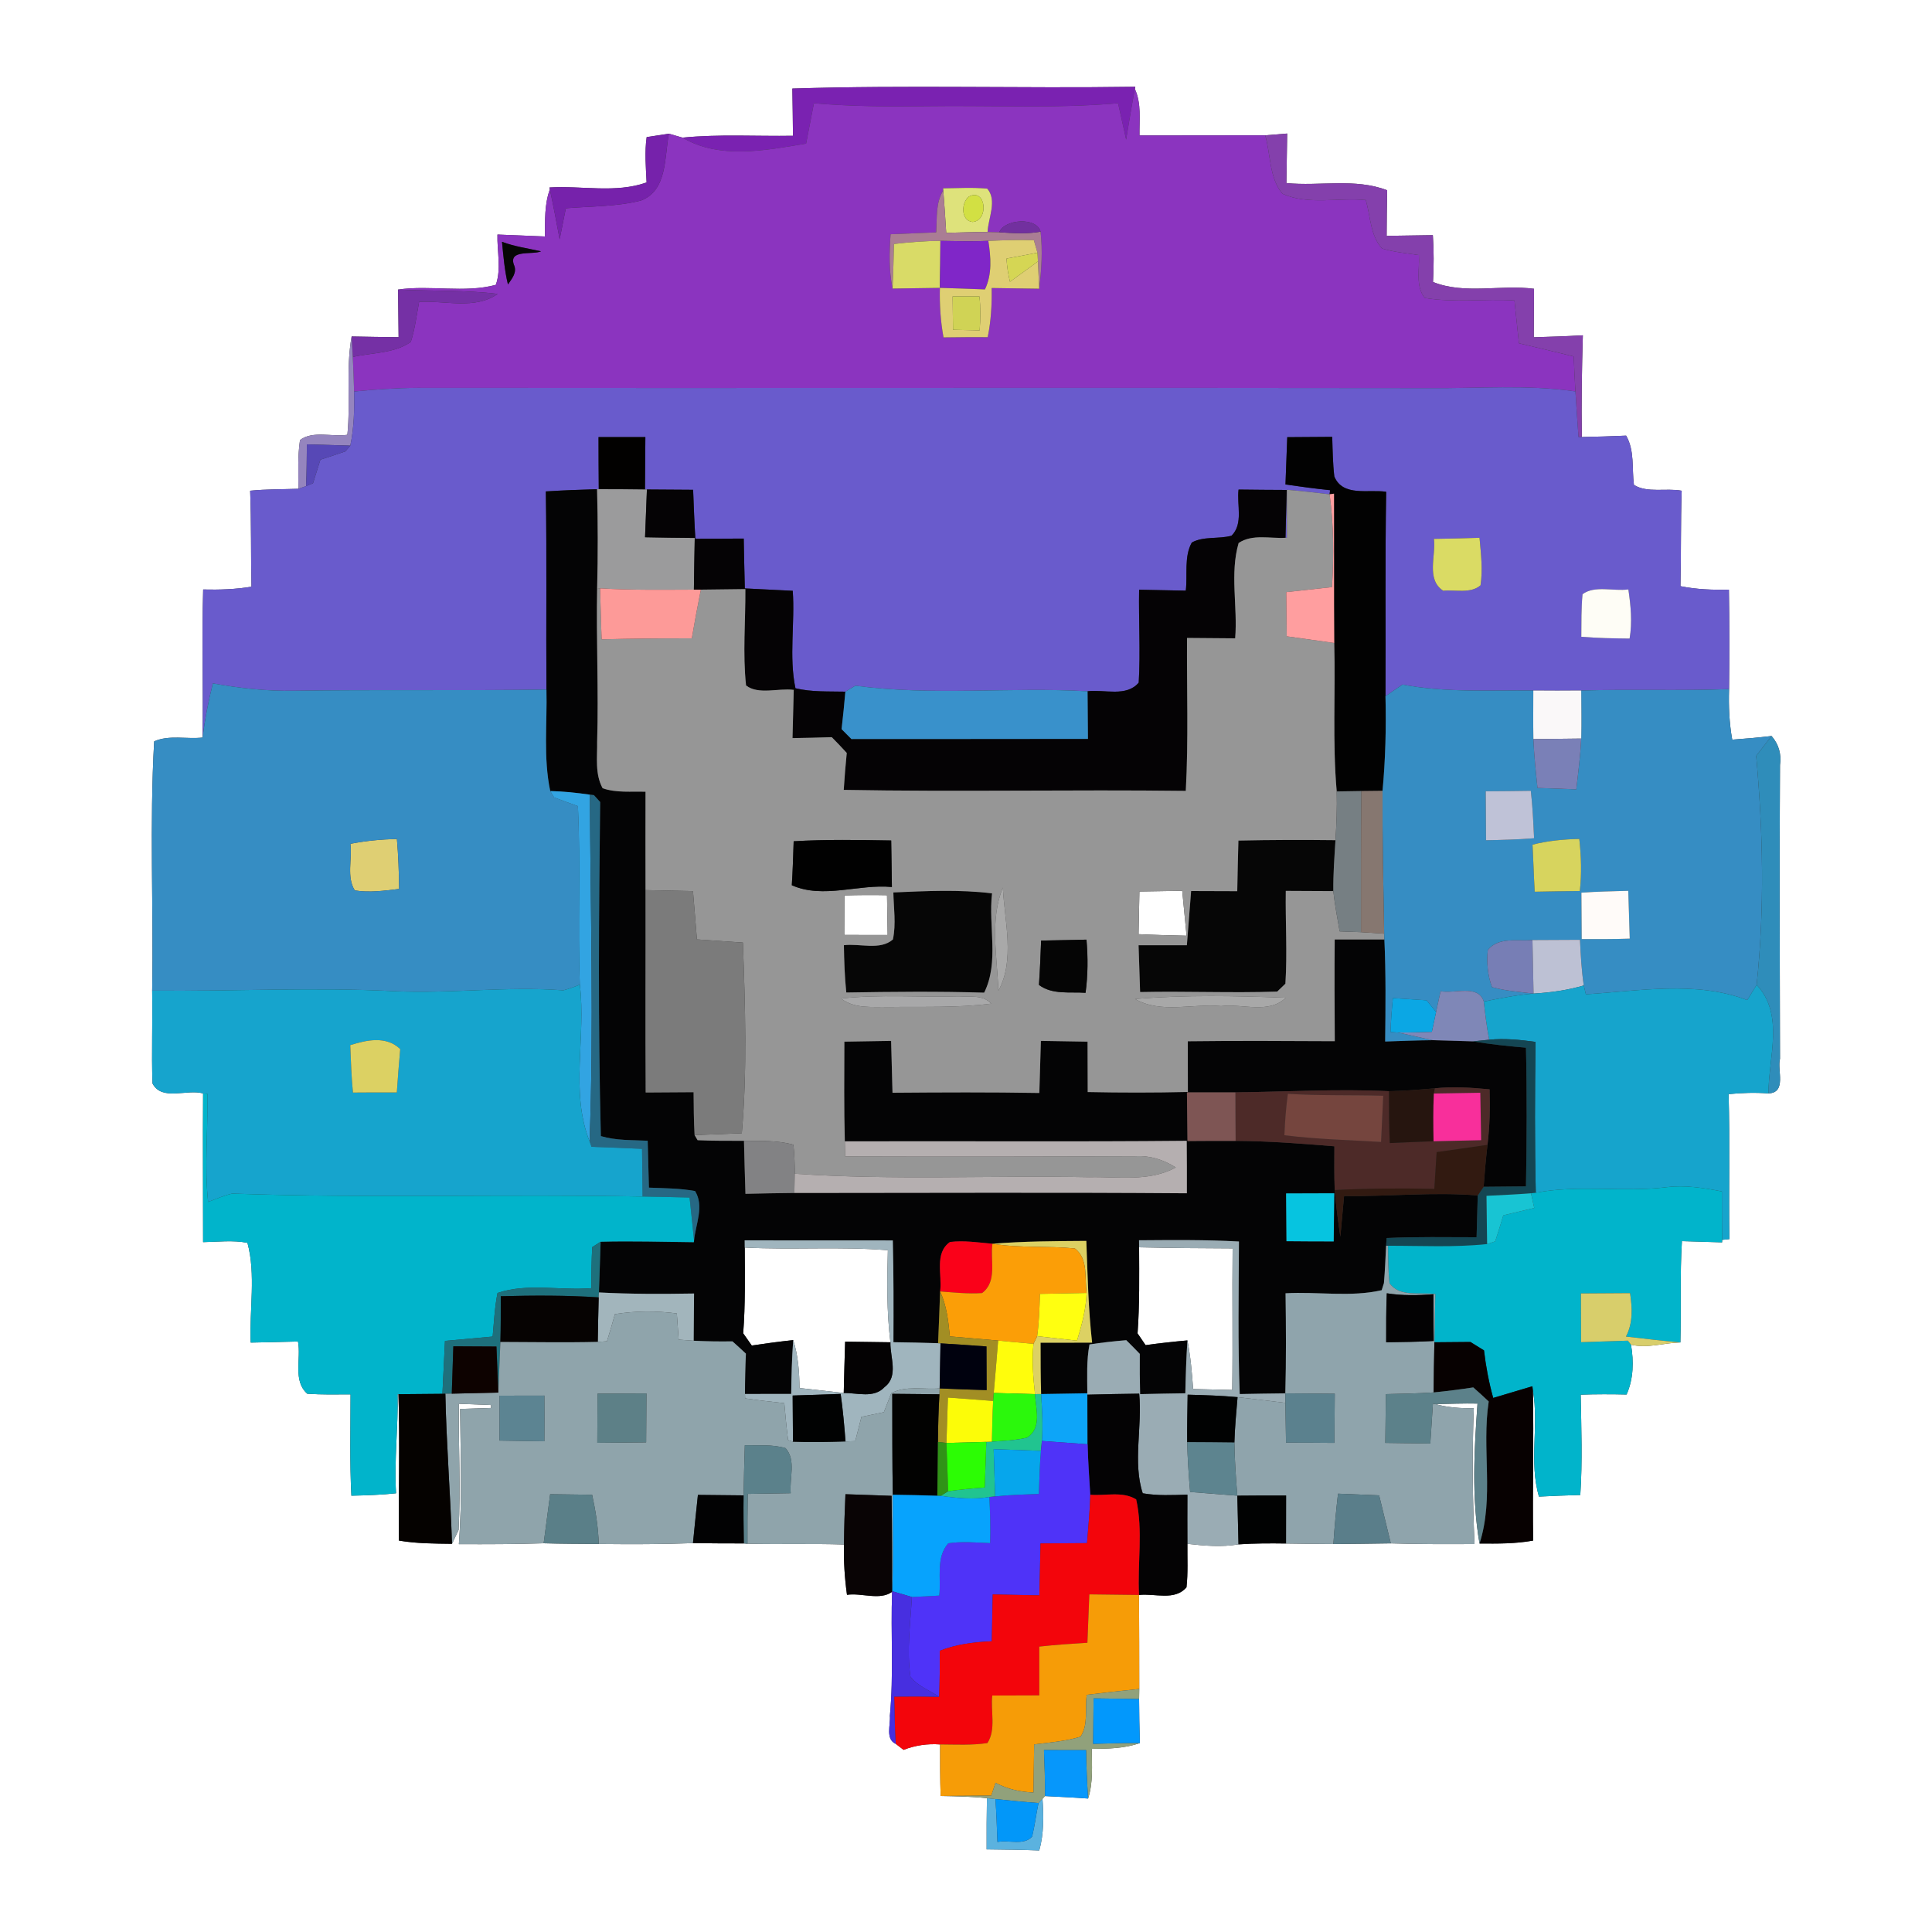 <?xml version="1.0" encoding="UTF-8" ?>
<!DOCTYPE svg PUBLIC "-//W3C//DTD SVG 1.1//EN" "http://www.w3.org/Graphics/SVG/1.1/DTD/svg11.dtd">
<svg width="250pt" height="250pt" viewBox="0 0 250 250" version="1.1" xmlns="http://www.w3.org/2000/svg">
<rect x="0" y="0" width="250" height="250" fill="#333333" stroke="none"/>
<g id="#ffffffff">
<path fill="#ffffff" opacity="1.00" d=" M 0.00 0.00 L 250.00 0.00 L 250.00 250.00 L 0.00 250.00 L 0.00 0.00 M 102.53 11.46 C 102.57 13.50 102.59 15.53 102.61 17.57 C 97.85 17.65 93.07 17.34 88.32 17.81 C 87.88 17.68 86.99 17.43 86.55 17.30 C 85.83 17.41 84.40 17.63 83.68 17.74 C 83.40 19.68 83.58 21.65 83.67 23.61 C 79.65 25.04 75.27 24.00 71.10 24.26 L 71.15 24.50 C 70.44 26.46 70.53 28.56 70.52 30.60 C 68.47 30.52 66.42 30.44 64.37 30.35 C 64.31 32.50 64.89 34.80 64.16 36.86 C 60.10 37.95 55.70 36.86 51.51 37.47 C 51.54 39.52 51.56 41.58 51.58 43.63 C 49.55 43.61 47.53 43.58 45.50 43.54 C 44.74 47.75 45.38 52.03 44.95 56.26 C 42.97 56.56 40.47 55.69 38.82 56.94 C 38.51 59.03 38.60 61.15 38.61 63.25 C 36.53 63.32 34.45 63.29 32.37 63.50 C 32.53 67.64 32.45 71.78 32.54 75.92 C 30.47 76.26 28.38 76.33 26.29 76.28 C 26.11 82.66 26.31 89.05 26.21 95.44 C 24.15 95.67 21.87 95.07 19.95 95.93 C 19.34 106.63 19.88 117.44 19.69 128.19 C 19.76 132.19 19.60 136.19 19.73 140.19 C 20.94 142.53 24.20 140.88 26.28 141.49 C 26.23 147.90 26.29 154.32 26.28 160.73 C 28.19 160.70 30.13 160.45 32.02 160.82 C 33.13 164.93 32.26 169.46 32.44 173.73 C 34.48 173.69 36.52 173.65 38.56 173.59 C 38.99 175.82 37.86 178.66 39.76 180.35 C 41.62 180.48 43.49 180.44 45.36 180.43 C 45.36 184.80 45.24 189.18 45.47 193.54 C 47.39 193.50 49.33 193.44 51.25 193.23 C 50.99 188.95 51.54 184.69 51.45 180.41 L 51.56 180.41 C 51.75 186.72 51.56 193.03 51.62 199.35 C 53.89 199.74 56.19 199.74 58.49 199.77 C 58.70 199.32 59.13 198.43 59.34 197.98 C 59.63 192.54 59.31 187.09 59.38 181.65 C 60.77 181.71 62.16 181.76 63.55 181.81 C 63.55 181.90 63.54 182.10 63.53 182.19 C 62.20 182.23 60.87 182.28 59.54 182.32 C 59.59 188.15 59.82 193.99 59.38 199.81 C 63.04 199.83 66.69 199.82 70.35 199.70 C 72.72 199.77 75.10 199.77 77.48 199.79 C 81.54 199.83 85.61 199.84 89.67 199.68 C 91.86 199.71 94.05 199.72 96.25 199.72 L 96.72 199.76 C 100.88 199.86 105.04 199.72 109.21 199.86 C 109.16 202.03 109.30 204.21 109.60 206.37 C 111.47 206.08 113.84 207.14 115.44 205.98 C 115.24 211.33 115.66 216.69 115.15 222.03 C 115.26 223.18 114.53 225.04 115.92 225.66 C 116.17 225.85 116.67 226.23 116.92 226.43 C 118.44 225.84 120.02 225.61 121.65 225.73 C 121.65 227.95 121.64 230.17 121.72 232.40 C 123.72 232.44 125.72 232.47 127.71 232.68 C 127.67 234.88 127.66 237.10 127.67 239.31 C 129.94 239.34 132.21 239.36 134.48 239.45 C 135.09 237.27 135.05 235.01 134.90 232.77 L 135.22 232.41 C 137.08 232.51 138.94 232.59 140.80 232.73 C 141.47 230.64 141.29 228.45 141.27 226.30 C 143.37 226.29 145.49 226.26 147.50 225.55 C 147.44 223.65 147.41 221.75 147.40 219.85 L 147.42 218.55 C 147.41 214.50 147.42 210.44 147.39 206.39 C 149.43 206.15 151.99 207.19 153.53 205.40 C 153.74 203.53 153.63 201.64 153.65 199.77 C 155.84 200.02 158.07 200.22 160.26 199.84 C 162.31 199.70 164.36 199.70 166.41 199.73 C 168.45 199.76 170.50 199.79 172.54 199.80 C 175.02 199.78 177.49 199.75 179.97 199.71 C 183.58 199.83 187.19 199.81 190.80 199.80 C 190.55 193.94 190.48 188.08 190.71 182.22 C 189.02 182.25 187.35 182.13 185.73 181.69 C 187.54 181.66 189.36 181.58 191.19 181.62 C 190.76 187.63 190.41 193.76 191.45 199.73 C 193.77 199.75 196.10 199.77 198.39 199.35 C 198.29 192.89 198.49 186.43 198.36 179.97 C 199.16 184.46 197.82 189.15 199.14 193.66 C 200.92 193.57 202.70 193.50 204.49 193.45 C 204.78 189.13 204.62 184.80 204.54 180.47 C 206.52 180.40 208.50 180.40 210.48 180.45 C 211.38 178.41 211.42 176.17 211.05 174.00 C 213.15 174.52 215.32 173.76 217.44 173.71 C 217.56 169.34 217.37 164.96 217.64 160.60 C 219.37 160.65 221.10 160.71 222.84 160.76 L 222.84 160.44 L 223.78 160.34 C 223.69 154.09 223.86 147.83 223.68 141.58 C 225.40 141.41 227.12 141.35 228.84 141.49 C 231.24 141.37 229.94 138.48 230.33 137.01 C 230.30 124.34 230.25 111.67 230.33 99.00 C 230.53 97.57 230.17 96.31 229.24 95.24 C 227.54 95.44 225.85 95.59 224.15 95.71 C 223.76 93.55 223.67 91.36 223.74 89.17 C 223.79 84.88 223.79 80.59 223.72 76.30 C 221.62 76.35 219.51 76.27 217.45 75.85 C 217.55 71.73 217.47 67.61 217.61 63.50 C 215.60 63.12 213.17 63.83 211.43 62.75 C 211.15 60.61 211.54 58.31 210.42 56.37 C 208.51 56.46 206.60 56.51 204.69 56.55 C 204.62 52.16 204.69 47.77 204.82 43.39 C 202.70 43.51 200.59 43.58 198.47 43.64 C 198.48 41.55 198.49 39.46 198.50 37.37 C 194.17 36.80 189.56 38.14 185.43 36.49 C 185.54 34.47 185.55 32.45 185.41 30.43 C 183.42 30.46 181.42 30.50 179.43 30.52 C 179.44 28.56 179.46 26.59 179.50 24.62 C 175.34 23.02 170.79 24.12 166.46 23.69 C 166.49 21.56 166.53 19.42 166.56 17.28 C 165.85 17.34 164.43 17.45 163.72 17.51 C 158.30 17.52 152.87 17.52 147.45 17.53 C 147.42 15.52 147.72 13.40 146.85 11.51 L 146.91 11.23 C 132.12 11.45 117.31 10.99 102.53 11.46 Z" />
<path fill="#ffffff" opacity="1.00" d=" M 147.44 115.36 C 149.28 115.33 151.13 115.30 152.98 115.27 C 153.16 117.20 153.35 119.14 153.54 121.08 C 151.47 121.03 149.40 120.98 147.33 120.88 C 147.37 119.04 147.40 117.20 147.44 115.36 Z" />
<path fill="#ffffff" opacity="1.00" d=" M 109.27 115.87 C 111.11 115.81 112.94 115.80 114.78 115.84 C 114.80 117.56 114.83 119.27 114.86 120.99 C 112.99 120.99 111.12 120.98 109.25 120.98 C 109.26 119.28 109.26 117.57 109.27 115.87 Z" />
<path fill="#ffffff" opacity="1.00" d=" M 96.37 161.43 C 102.54 161.76 108.73 161.27 114.89 161.78 C 114.78 165.75 114.73 169.73 115.22 173.69 C 113.26 173.67 111.31 173.64 109.36 173.61 C 109.28 175.82 109.24 178.04 109.18 180.25 C 107.27 180.04 105.37 179.82 103.46 179.61 C 103.43 177.52 103.29 175.41 102.64 173.41 C 100.85 173.60 99.07 173.84 97.28 174.11 C 96.91 173.58 96.54 173.06 96.17 172.53 C 96.45 168.83 96.39 165.13 96.37 161.43 Z" />
<path fill="#ffffff" opacity="1.00" d=" M 147.40 161.40 C 151.43 161.49 155.46 161.53 159.50 161.54 C 159.43 167.64 159.54 173.75 159.45 179.86 C 157.76 179.82 156.08 179.78 154.39 179.74 C 154.24 177.63 154.06 175.52 153.65 173.45 C 151.84 173.61 150.04 173.81 148.24 174.06 C 147.89 173.55 147.54 173.04 147.20 172.54 C 147.47 168.83 147.41 165.11 147.40 161.40 Z" />
</g>
<g id="#7a22b1ff">
<path fill="#7a22b1" opacity="1.00" d=" M 102.53 11.46 C 117.31 10.99 132.12 11.45 146.91 11.23 L 146.85 11.51 C 146.44 13.69 146.08 15.88 145.72 18.06 C 145.37 16.49 145.03 14.93 144.68 13.36 C 136.48 14.07 128.24 13.62 120.02 13.74 C 115.12 13.81 110.21 13.78 105.32 13.36 C 104.98 15.10 104.64 16.84 104.31 18.58 C 99.10 19.45 93.11 20.66 88.32 17.81 C 93.07 17.34 97.85 17.65 102.61 17.57 C 102.59 15.53 102.57 13.50 102.53 11.46 Z" />
</g>
<g id="#8b34bfff">
<path fill="#8b34bf" opacity="1.00" d=" M 145.72 18.06 C 146.08 15.88 146.44 13.69 146.85 11.51 C 147.72 13.40 147.42 15.52 147.45 17.53 C 152.87 17.52 158.30 17.52 163.72 17.51 C 164.43 19.99 164.24 23.03 165.93 25.06 C 169.26 26.58 173.17 25.54 176.74 25.89 C 177.34 27.98 177.31 30.46 178.82 32.15 C 180.37 32.63 182.00 32.76 183.60 33.01 C 183.72 34.85 183.13 36.97 184.35 38.55 C 188.18 39.21 192.11 38.63 195.97 38.88 C 196.16 40.72 196.36 42.57 196.55 44.42 C 198.91 44.99 201.28 45.53 203.64 46.13 C 203.70 47.63 203.77 49.14 203.86 50.65 C 197.61 49.74 191.29 50.28 185.01 50.22 C 141.35 50.15 97.69 50.24 54.03 50.19 C 51.28 50.20 48.55 50.39 45.82 50.66 C 45.78 49.17 45.72 47.68 45.65 46.19 C 48.14 45.62 51.02 45.75 53.16 44.24 C 53.70 42.56 53.91 40.80 54.23 39.07 C 57.58 38.86 61.46 40.11 64.40 38.03 C 60.12 37.51 55.81 37.68 51.51 37.47 C 55.70 36.86 60.10 37.95 64.16 36.86 C 64.89 34.80 64.31 32.50 64.37 30.35 C 66.42 30.44 68.47 30.52 70.52 30.60 C 70.53 28.56 70.44 26.46 71.15 24.50 C 71.61 26.64 72.02 28.80 72.42 30.96 C 72.69 29.62 72.95 28.28 73.22 26.95 C 76.46 26.68 79.77 26.75 82.94 25.95 C 86.38 24.64 85.97 20.30 86.55 17.30 C 86.99 17.43 87.88 17.68 88.32 17.81 C 93.11 20.66 99.10 19.45 104.31 18.58 C 104.64 16.84 104.98 15.10 105.32 13.36 C 110.21 13.78 115.12 13.81 120.02 13.74 C 128.24 13.62 136.48 14.07 144.68 13.36 C 145.03 14.93 145.37 16.49 145.72 18.06 M 122.04 24.37 L 122.06 24.63 C 121.04 26.27 121.27 28.24 121.14 30.07 C 119.17 30.15 117.20 30.23 115.24 30.31 C 115.08 32.65 115.01 35.02 115.50 37.34 C 117.54 37.30 119.58 37.28 121.62 37.25 C 121.57 39.40 121.70 41.55 122.09 43.66 C 124.00 43.63 125.90 43.62 127.81 43.63 C 128.24 41.54 128.36 39.40 128.32 37.27 C 130.37 37.30 132.42 37.33 134.47 37.36 C 134.78 34.91 134.93 32.44 134.65 29.98 C 134.14 28.02 129.91 28.38 129.31 30.06 L 127.79 30.02 C 127.87 28.24 129.07 25.92 127.75 24.41 C 125.85 24.23 123.94 24.35 122.04 24.37 M 64.96 31.29 C 65.14 33.14 65.29 35.00 65.73 36.81 C 66.25 36.03 66.96 35.25 66.49 34.24 C 65.80 32.24 68.94 33.01 70.01 32.52 C 68.32 32.14 66.59 31.91 64.96 31.29 Z" />
</g>
<g id="#7622abff">
<path fill="#7622ab" opacity="1.00" d=" M 83.67 23.61 C 83.58 21.65 83.40 19.68 83.68 17.74 C 84.40 17.63 85.83 17.41 86.55 17.30 C 85.97 20.30 86.38 24.64 82.94 25.95 C 79.77 26.75 76.46 26.68 73.22 26.95 C 72.95 28.28 72.69 29.62 72.42 30.96 C 72.02 28.80 71.61 26.64 71.15 24.50 L 71.10 24.26 C 75.27 24.00 79.65 25.04 83.67 23.61 Z" />
</g>
<g id="#8440acff">
<path fill="#8440ac" opacity="1.00" d=" M 163.72 17.51 C 164.43 17.45 165.85 17.34 166.56 17.28 C 166.53 19.42 166.49 21.56 166.46 23.69 C 170.79 24.12 175.34 23.02 179.50 24.62 C 179.46 26.59 179.44 28.56 179.43 30.52 C 181.42 30.50 183.42 30.46 185.41 30.43 C 185.55 32.45 185.54 34.47 185.43 36.49 C 189.56 38.14 194.17 36.80 198.50 37.37 C 198.49 39.46 198.48 41.55 198.47 43.64 C 200.59 43.58 202.70 43.51 204.82 43.39 C 204.69 47.77 204.62 52.16 204.69 56.55 L 204.26 56.55 C 204.12 54.59 203.98 52.62 203.86 50.65 C 203.77 49.14 203.70 47.63 203.64 46.13 C 201.28 45.53 198.91 44.99 196.55 44.42 C 196.36 42.57 196.16 40.72 195.97 38.88 C 192.11 38.63 188.18 39.21 184.35 38.55 C 183.13 36.97 183.72 34.85 183.60 33.01 C 182.00 32.76 180.37 32.63 178.82 32.15 C 177.31 30.46 177.34 27.98 176.74 25.89 C 173.17 25.54 169.26 26.58 165.93 25.06 C 164.24 23.03 164.43 19.99 163.72 17.51 Z" />
</g>
<g id="#dee27bff">
<path fill="#dee27b" opacity="1.00" d=" M 122.04 24.37 C 123.94 24.35 125.85 24.23 127.75 24.41 C 129.07 25.92 127.87 28.24 127.79 30.02 C 126.01 30.02 124.22 30.09 122.44 30.13 C 122.33 28.29 122.20 26.46 122.06 24.63 L 122.04 24.37 M 125.38 25.43 C 124.37 26.20 124.30 28.55 125.84 28.72 C 127.99 28.59 127.62 24.28 125.38 25.43 Z" />
</g>
<g id="#aa7d94ff">
<path fill="#aa7d94" opacity="1.00" d=" M 121.14 30.07 C 121.27 28.24 121.04 26.27 122.06 24.63 C 122.20 26.46 122.33 28.29 122.44 30.13 C 124.22 30.09 126.01 30.02 127.79 30.02 L 129.31 30.06 C 131.08 30.17 132.88 30.30 134.65 29.98 C 134.93 32.44 134.78 34.91 134.47 37.36 C 134.43 36.48 134.35 34.71 134.31 33.83 L 134.25 32.70 C 134.14 32.29 133.90 31.48 133.78 31.08 C 131.82 31.01 129.85 31.09 127.89 31.17 C 125.82 31.27 123.76 31.20 121.69 31.17 C 119.68 31.18 117.68 31.34 115.68 31.57 C 115.64 33.49 115.58 35.42 115.50 37.34 C 115.01 35.02 115.08 32.65 115.24 30.31 C 117.20 30.23 119.17 30.15 121.14 30.07 Z" />
</g>
<g id="#d2e043ff">
<path fill="#d2e043" opacity="1.00" d=" M 125.38 25.43 C 127.62 24.28 127.99 28.59 125.84 28.72 C 124.30 28.55 124.37 26.20 125.38 25.43 Z" />
</g>
<g id="#72309fff">
<path fill="#72309f" opacity="1.00" d=" M 129.31 30.06 C 129.91 28.38 134.14 28.02 134.65 29.98 C 132.88 30.30 131.08 30.17 129.31 30.06 Z" />
</g>
<g id="#060606ff">
<path fill="#060606" opacity="1.00" d=" M 64.96 31.29 C 66.59 31.91 68.32 32.14 70.01 32.52 C 68.94 33.01 65.80 32.24 66.49 34.24 C 66.96 35.25 66.25 36.03 65.73 36.81 C 65.29 35.00 65.14 33.14 64.96 31.29 Z" />
<path fill="#060606" opacity="1.00" d=" M 160.25 108.77 C 164.44 108.68 168.62 108.67 172.81 108.72 C 172.67 110.91 172.51 113.11 172.53 115.31 C 170.48 115.30 168.43 115.29 166.38 115.28 C 166.32 119.29 166.59 123.30 166.33 127.29 C 166.06 127.55 165.54 128.06 165.27 128.31 C 159.36 128.51 153.44 128.24 147.53 128.37 C 147.46 126.35 147.39 124.33 147.33 122.31 C 149.41 122.31 151.50 122.31 153.58 122.31 C 153.77 119.97 153.95 117.64 154.13 115.30 C 156.12 115.31 158.11 115.31 160.10 115.32 C 160.14 113.13 160.19 110.95 160.25 108.77 Z" />
<path fill="#060606" opacity="1.00" d=" M 115.60 115.48 C 119.85 115.30 124.13 115.08 128.37 115.60 C 127.87 119.85 129.32 124.49 127.35 128.45 C 121.40 128.27 115.46 128.33 109.51 128.43 C 109.30 126.39 109.23 124.35 109.20 122.31 C 111.25 122.05 113.87 123.02 115.54 121.57 C 115.97 119.57 115.64 117.50 115.60 115.48 Z" />
</g>
<g id="#d9db67ff">
<path fill="#d9db67" opacity="1.00" d=" M 115.68 31.57 C 117.68 31.34 119.68 31.18 121.69 31.17 C 121.68 33.20 121.66 35.22 121.62 37.25 C 119.58 37.28 117.54 37.30 115.50 37.34 C 115.58 35.42 115.64 33.49 115.68 31.57 Z" />
</g>
<g id="#8026c8ff">
<path fill="#8026c8" opacity="1.00" d=" M 121.69 31.17 C 123.76 31.20 125.82 31.27 127.89 31.17 C 128.22 33.29 128.40 35.46 127.45 37.45 C 125.51 37.37 123.57 37.31 121.62 37.25 C 121.66 35.22 121.68 33.20 121.69 31.17 Z" />
</g>
<g id="#dfcf73ff">
<path fill="#dfcf73" opacity="1.00" d=" M 127.89 31.17 C 129.85 31.09 131.82 31.01 133.78 31.08 C 133.90 31.48 134.14 32.29 134.25 32.70 C 132.91 32.95 131.57 33.21 130.24 33.46 C 130.30 34.47 130.45 35.47 130.69 36.46 C 131.89 35.58 133.11 34.72 134.31 33.83 C 134.35 34.71 134.43 36.48 134.47 37.36 C 132.42 37.33 130.37 37.30 128.32 37.27 C 128.36 39.40 128.24 41.54 127.81 43.63 C 125.90 43.62 124.00 43.63 122.09 43.66 C 121.70 41.55 121.57 39.40 121.62 37.25 C 123.57 37.31 125.51 37.37 127.45 37.45 C 128.40 35.46 128.22 33.29 127.89 31.17 M 123.27 38.35 C 123.28 39.79 123.30 41.23 123.32 42.67 C 124.47 42.69 125.62 42.72 126.77 42.75 C 126.87 41.28 126.90 39.81 126.74 38.35 C 125.58 38.35 124.42 38.35 123.27 38.35 Z" />
<path fill="#dfcf73" opacity="1.00" d=" M 45.34 109.19 C 47.32 108.80 49.33 108.61 51.36 108.56 C 51.55 110.71 51.62 112.87 51.65 115.03 C 49.75 115.25 47.82 115.54 45.91 115.22 C 44.82 113.51 45.59 111.15 45.34 109.19 Z" />
</g>
<g id="#d5d654ff">
<path fill="#d5d654" opacity="1.00" d=" M 130.24 33.46 C 131.57 33.21 132.91 32.95 134.25 32.70 L 134.31 33.83 C 133.11 34.72 131.89 35.58 130.69 36.46 C 130.45 35.47 130.30 34.47 130.24 33.46 Z" />
</g>
<g id="#7530a5ff">
<path fill="#7530a5" opacity="1.00" d=" M 51.51 37.47 C 55.81 37.68 60.12 37.51 64.40 38.03 C 61.46 40.11 57.58 38.86 54.23 39.07 C 53.91 40.80 53.70 42.56 53.16 44.24 C 51.02 45.75 48.14 45.62 45.65 46.19 C 45.61 45.53 45.54 44.20 45.50 43.54 C 47.53 43.58 49.55 43.61 51.58 43.63 C 51.56 41.58 51.54 39.52 51.51 37.47 Z" />
</g>
<g id="#d0d355ff">
<path fill="#d0d355" opacity="1.00" d=" M 123.27 38.35 C 124.42 38.35 125.58 38.35 126.74 38.35 C 126.90 39.81 126.87 41.28 126.77 42.75 C 125.62 42.72 124.47 42.69 123.32 42.67 C 123.30 41.23 123.28 39.79 123.27 38.35 Z" />
</g>
<g id="#9585beff">
<path fill="#9585be" opacity="1.00" d=" M 44.95 56.26 C 45.38 52.03 44.74 47.75 45.50 43.54 C 45.54 44.20 45.61 45.53 45.65 46.19 C 45.72 47.68 45.78 49.17 45.82 50.66 C 45.87 53.00 45.81 55.36 45.33 57.66 C 43.46 57.60 41.58 57.55 39.71 57.50 C 39.69 59.30 39.69 61.10 39.60 62.90 L 38.61 63.25 C 38.60 61.15 38.51 59.03 38.82 56.94 C 40.47 55.69 42.97 56.56 44.95 56.26 Z" />
</g>
<g id="#695bccff">
<path fill="#695bcc" opacity="1.00" d=" M 45.82 50.66 C 48.55 50.39 51.28 50.20 54.03 50.19 C 97.69 50.24 141.35 50.15 185.01 50.22 C 191.29 50.28 197.61 49.74 203.86 50.65 C 203.98 52.62 204.12 54.59 204.26 56.55 L 204.69 56.55 C 206.60 56.51 208.51 56.46 210.42 56.37 C 211.54 58.31 211.15 60.61 211.43 62.75 C 213.17 63.83 215.60 63.12 217.61 63.50 C 217.47 67.61 217.55 71.73 217.45 75.85 C 219.51 76.27 221.62 76.35 223.72 76.30 C 223.79 80.59 223.79 84.88 223.74 89.17 C 217.37 89.41 210.99 89.17 204.61 89.35 C 202.54 89.37 200.47 89.37 198.41 89.35 C 192.76 89.29 187.06 89.65 181.48 88.58 C 180.74 89.08 180.01 89.58 179.28 90.08 C 179.33 81.27 179.22 72.46 179.37 63.64 C 177.11 63.28 173.77 64.33 172.66 61.66 C 172.46 59.96 172.44 58.24 172.39 56.53 C 170.45 56.55 168.51 56.56 166.57 56.57 C 166.49 58.61 166.42 60.65 166.34 62.69 C 168.26 62.97 170.18 63.23 172.11 63.43 C 172.10 63.56 172.06 63.83 172.05 63.96 C 170.21 63.74 168.37 63.53 166.53 63.38 C 166.53 65.45 166.53 67.52 166.52 69.59 L 166.34 69.59 C 166.39 67.53 166.44 65.46 166.50 63.40 C 164.42 63.39 162.35 63.38 160.27 63.35 C 160.02 65.32 160.92 67.78 159.36 69.32 C 157.69 69.78 155.75 69.36 154.22 70.20 C 153.19 72.04 153.69 74.38 153.44 76.43 C 151.43 76.39 149.41 76.35 147.40 76.31 C 147.33 80.32 147.59 84.33 147.35 88.33 C 145.76 90.23 142.90 89.18 140.73 89.45 C 130.72 88.87 120.65 90.07 110.69 88.73 C 110.26 88.99 109.82 89.25 109.39 89.50 C 107.23 89.45 105.04 89.57 102.93 89.06 C 102.07 84.96 102.88 80.64 102.58 76.45 C 100.52 76.34 98.45 76.24 96.38 76.14 C 96.32 73.98 96.28 71.83 96.24 69.69 C 94.15 69.70 92.06 69.72 89.98 69.72 C 89.85 67.61 89.77 65.49 89.69 63.38 C 87.70 63.36 85.70 63.35 83.71 63.34 L 83.46 63.34 C 83.48 61.08 83.50 58.82 83.51 56.56 C 81.49 56.56 79.47 56.56 77.45 56.56 C 77.45 58.81 77.46 61.05 77.48 63.30 L 77.26 63.30 C 75.05 63.36 72.84 63.45 70.63 63.59 C 70.77 72.14 70.65 80.68 70.71 89.23 C 59.81 89.39 48.92 89.22 38.02 89.38 C 34.50 89.45 31.00 89.05 27.54 88.43 C 26.96 90.74 26.51 93.08 26.21 95.44 C 26.31 89.05 26.11 82.66 26.29 76.28 C 28.38 76.33 30.47 76.26 32.54 75.92 C 32.45 71.78 32.53 67.64 32.37 63.50 C 34.45 63.29 36.53 63.32 38.61 63.25 L 39.60 62.90 L 40.50 62.54 C 40.83 61.52 41.15 60.50 41.46 59.48 C 42.54 59.14 43.61 58.78 44.69 58.41 L 45.33 57.66 C 45.81 55.36 45.87 53.00 45.82 50.66 M 185.55 69.73 C 185.83 71.93 184.51 74.98 186.75 76.44 C 188.31 76.28 190.30 76.85 191.58 75.74 C 191.89 73.70 191.63 71.63 191.45 69.59 C 189.48 69.66 187.51 69.70 185.55 69.73 M 204.78 76.89 C 204.60 78.72 204.64 80.56 204.62 82.40 C 206.70 82.57 208.78 82.61 210.87 82.63 C 211.23 80.51 211.02 78.38 210.71 76.27 C 208.79 76.54 206.36 75.71 204.78 76.89 Z" />
</g>
<g id="#020100ff">
<path fill="#020100" opacity="1.00" d=" M 77.45 56.56 C 79.47 56.56 81.49 56.56 83.51 56.56 C 83.50 58.82 83.48 61.08 83.46 63.34 C 81.46 63.32 79.47 63.29 77.48 63.30 C 77.46 61.05 77.45 58.81 77.45 56.56 Z" />
</g>
<g id="#020202ff">
<path fill="#020202" opacity="1.00" d=" M 166.57 56.57 C 168.51 56.56 170.45 56.55 172.39 56.53 C 172.44 58.24 172.46 59.96 172.66 61.66 C 173.77 64.33 177.11 63.28 179.37 63.64 C 179.22 72.46 179.33 81.27 179.28 90.08 C 179.38 94.17 179.28 98.26 178.90 102.33 C 178.21 102.34 176.84 102.35 176.16 102.36 C 175.36 102.37 173.77 102.40 172.97 102.41 C 172.41 96.02 172.82 89.61 172.65 83.20 C 172.60 76.76 172.64 70.32 172.62 63.88 C 172.48 63.90 172.19 63.94 172.05 63.96 C 172.06 63.83 172.10 63.56 172.11 63.43 C 170.18 63.23 168.26 62.97 166.34 62.69 C 166.42 60.65 166.49 58.61 166.57 56.57 Z" />
</g>
<g id="#5748b6ff">
<path fill="#5748b6" opacity="1.00" d=" M 39.71 57.50 C 41.58 57.55 43.46 57.60 45.33 57.66 L 44.69 58.41 C 43.61 58.78 42.54 59.14 41.46 59.48 C 41.15 60.50 40.83 61.52 40.50 62.54 L 39.60 62.90 C 39.69 61.10 39.69 59.30 39.71 57.50 Z" />
</g>
<g id="#040405ff">
<path fill="#040405" opacity="1.00" d=" M 70.63 63.59 C 72.84 63.45 75.05 63.36 77.26 63.30 C 77.37 67.57 77.38 71.83 77.27 76.10 C 77.14 82.73 77.47 89.36 77.27 95.99 C 77.30 98.00 76.97 100.16 77.98 102.00 C 79.76 102.62 81.68 102.39 83.53 102.45 C 83.52 106.69 83.52 110.93 83.53 115.18 C 83.55 123.91 83.49 132.64 83.55 141.37 C 85.62 141.36 87.68 141.35 89.75 141.33 C 89.77 143.18 89.77 145.03 89.88 146.88 L 90.27 147.54 C 92.27 147.64 94.27 147.61 96.27 147.62 C 96.33 149.90 96.38 152.19 96.46 154.48 C 98.57 154.43 100.68 154.39 102.79 154.37 C 119.72 154.37 136.65 154.28 153.58 154.41 C 153.59 152.15 153.58 149.88 153.56 147.62 C 138.81 147.76 124.07 147.64 109.32 147.69 C 109.20 143.39 109.25 139.09 109.26 134.79 C 111.28 134.76 113.30 134.73 115.31 134.69 C 115.38 136.93 115.43 139.17 115.49 141.40 C 121.82 141.35 128.16 141.32 134.49 141.43 C 134.56 139.18 134.62 136.93 134.69 134.69 C 136.70 134.72 138.72 134.75 140.73 134.79 C 140.74 136.96 140.74 139.13 140.75 141.31 C 145.07 141.40 149.39 141.40 153.71 141.30 C 153.70 139.11 153.70 136.93 153.70 134.74 C 160.04 134.66 166.38 134.70 172.72 134.73 C 172.69 130.34 172.67 125.95 172.71 121.57 C 174.86 121.56 177.00 121.57 179.14 121.57 C 179.34 125.97 179.29 130.37 179.24 134.77 C 181.29 134.70 183.34 134.62 185.40 134.60 C 187.13 134.65 188.87 134.70 190.60 134.75 C 192.87 135.14 195.17 135.37 197.46 135.57 C 197.60 141.55 197.57 147.54 197.46 153.52 C 195.63 153.54 193.81 153.55 191.98 153.57 C 192.11 151.75 192.27 149.95 192.48 148.14 C 192.77 145.76 192.83 143.35 192.75 140.96 C 190.39 140.74 188.02 140.57 185.66 140.83 C 183.68 141.00 181.71 141.17 179.73 141.20 C 173.10 140.88 166.48 141.28 159.86 141.35 C 157.77 141.35 155.68 141.35 153.59 141.35 C 153.61 143.45 153.63 145.55 153.66 147.65 C 155.73 147.64 157.81 147.62 159.89 147.63 C 164.16 147.65 168.42 147.98 172.67 148.33 C 172.66 150.21 172.64 152.10 172.71 153.99 C 172.88 156.01 173.15 158.02 173.44 160.03 C 173.60 158.27 173.76 156.51 173.92 154.76 C 179.69 154.85 185.46 154.21 191.22 154.69 C 191.16 156.49 191.11 158.29 191.07 160.10 C 187.19 160.10 183.31 160.02 179.43 160.20 L 179.36 161.20 C 179.28 162.81 179.22 164.42 179.08 166.03 L 178.79 166.95 C 174.77 167.88 170.48 167.11 166.35 167.35 C 166.41 171.66 166.44 175.98 166.32 180.30 C 164.35 180.32 162.38 180.35 160.42 180.39 C 160.17 173.81 160.29 167.23 160.32 160.65 C 156.02 160.41 151.70 160.46 147.39 160.49 L 147.40 161.40 C 147.41 165.11 147.47 168.83 147.20 172.54 C 147.54 173.04 147.89 173.55 148.24 174.06 C 150.04 173.81 151.84 173.61 153.65 173.45 C 153.50 175.72 153.43 178.00 153.38 180.29 C 151.43 180.32 149.48 180.35 147.53 180.40 C 147.49 178.66 147.47 176.92 147.49 175.19 C 146.91 174.59 146.33 174.00 145.74 173.42 C 144.15 173.55 142.56 173.73 140.98 173.97 C 140.58 176.05 140.69 178.18 140.70 180.29 C 138.71 180.32 136.72 180.36 134.72 180.39 C 134.65 178.18 134.65 175.96 134.65 173.75 C 136.87 173.75 139.10 173.74 141.32 173.74 C 140.82 169.36 140.74 164.96 140.57 160.57 C 136.53 160.60 132.48 160.61 128.45 160.94 L 128.42 160.94 C 126.60 160.78 124.76 160.49 122.93 160.71 C 120.86 162.17 121.95 164.98 121.65 167.11 C 121.58 169.34 121.48 171.58 121.39 173.81 C 119.46 173.74 117.54 173.71 115.61 173.68 C 115.63 169.29 115.64 164.90 115.53 160.51 C 109.14 160.50 102.75 160.52 96.36 160.50 L 96.37 161.43 C 96.39 165.13 96.45 168.83 96.17 172.53 C 96.54 173.06 96.91 173.58 97.28 174.11 C 99.07 173.84 100.85 173.60 102.64 173.41 C 102.47 175.72 102.41 178.05 102.38 180.37 C 100.39 180.37 98.39 180.37 96.40 180.38 C 96.40 178.63 96.44 176.90 96.52 175.16 C 95.94 174.62 95.37 174.09 94.78 173.57 C 93.10 173.60 91.43 173.57 89.76 173.49 C 89.77 171.45 89.79 169.41 89.81 167.38 C 85.70 167.45 81.60 167.46 77.50 167.24 C 77.59 165.05 77.64 162.87 77.72 160.68 C 81.74 160.57 85.76 160.70 89.78 160.74 L 89.81 160.51 C 90.01 158.43 91.15 156.08 89.94 154.12 C 87.97 153.76 85.96 153.76 83.97 153.68 C 83.92 151.65 83.87 149.63 83.81 147.61 C 81.78 147.51 79.71 147.60 77.75 147.01 C 77.38 132.61 77.49 118.18 77.66 103.78 C 77.46 103.55 77.06 103.11 76.85 102.89 L 76.33 102.83 C 74.63 102.58 72.92 102.40 71.20 102.36 C 70.29 98.04 70.82 93.60 70.71 89.23 C 70.65 80.68 70.77 72.14 70.63 63.59 M 166.42 154.43 C 166.44 156.49 166.46 158.55 166.47 160.61 C 168.50 160.63 170.54 160.64 172.58 160.64 C 172.61 158.56 172.63 156.49 172.65 154.41 C 170.57 154.42 168.49 154.42 166.42 154.43 Z" />
</g>
<g id="#9b9b9cff">
<path fill="#9b9b9c" opacity="1.00" d=" M 77.26 63.30 L 77.48 63.30 C 79.47 63.29 81.46 63.32 83.46 63.34 L 83.71 63.34 C 83.63 65.40 83.55 67.46 83.47 69.52 C 85.61 69.57 87.75 69.59 89.90 69.61 C 89.85 71.84 89.82 74.07 89.79 76.30 C 85.74 76.31 81.69 76.38 77.65 76.13 L 77.27 76.10 C 77.38 71.83 77.37 67.57 77.26 63.30 Z" />
</g>
<g id="#050305ff">
<path fill="#050305" opacity="1.00" d=" M 83.71 63.34 C 85.70 63.35 87.70 63.36 89.69 63.38 C 89.77 65.49 89.85 67.61 89.98 69.72 C 92.06 69.72 94.15 69.70 96.24 69.69 C 96.28 71.83 96.32 73.98 96.38 76.14 C 98.45 76.24 100.52 76.34 102.58 76.45 C 102.88 80.64 102.07 84.96 102.93 89.06 C 105.04 89.57 107.23 89.45 109.39 89.50 C 109.25 91.12 109.09 92.73 108.90 94.35 C 109.22 94.67 109.85 95.31 110.17 95.63 C 120.37 95.62 130.57 95.63 140.78 95.61 C 140.76 93.56 140.74 91.50 140.73 89.45 C 142.90 89.18 145.76 90.23 147.35 88.33 C 147.59 84.33 147.33 80.32 147.40 76.31 C 149.41 76.35 151.43 76.39 153.44 76.43 C 153.69 74.38 153.19 72.04 154.22 70.20 C 155.75 69.36 157.69 69.78 159.36 69.32 C 160.92 67.78 160.02 65.32 160.27 63.35 C 162.35 63.38 164.42 63.39 166.50 63.40 C 166.44 65.46 166.39 67.53 166.34 69.59 C 164.32 69.71 162.08 69.07 160.28 70.26 C 159.12 74.22 160.17 78.50 159.83 82.60 C 157.75 82.58 155.67 82.56 153.60 82.55 C 153.56 89.15 153.80 95.75 153.44 102.34 C 138.69 102.16 123.93 102.48 109.18 102.21 C 109.28 100.61 109.41 99.02 109.57 97.43 C 108.93 96.73 108.29 96.05 107.63 95.39 C 105.93 95.45 104.24 95.48 102.55 95.51 C 102.60 93.43 102.65 91.35 102.71 89.27 C 100.72 89.01 98.15 89.94 96.54 88.70 C 96.09 84.56 96.48 80.38 96.45 76.23 C 94.53 76.25 92.61 76.28 90.69 76.30 C 90.46 76.30 90.01 76.30 89.79 76.30 C 89.82 74.07 89.85 71.84 89.90 69.61 C 87.75 69.59 85.61 69.57 83.47 69.52 C 83.55 67.46 83.63 65.40 83.71 63.34 Z" />
</g>
<g id="#969696ff">
<path fill="#969696" opacity="1.00" d=" M 166.53 63.38 C 168.37 63.53 170.21 63.74 172.05 63.96 C 172.59 67.94 172.61 71.97 172.36 75.97 C 170.39 76.19 168.42 76.40 166.44 76.62 C 166.47 78.53 166.49 80.43 166.50 82.34 C 168.55 82.62 170.60 82.91 172.65 83.20 C 172.82 89.61 172.41 96.02 172.97 102.41 C 173.03 104.51 172.94 106.62 172.81 108.72 C 168.62 108.67 164.44 108.68 160.25 108.77 C 160.19 110.95 160.14 113.13 160.10 115.32 C 158.11 115.31 156.12 115.31 154.13 115.30 C 153.95 117.64 153.77 119.97 153.58 122.31 C 151.50 122.31 149.41 122.31 147.33 122.31 C 147.39 124.33 147.46 126.35 147.53 128.37 C 153.44 128.24 159.36 128.51 165.27 128.31 C 165.54 128.06 166.06 127.55 166.33 127.29 C 166.59 123.30 166.32 119.29 166.38 115.28 C 168.43 115.29 170.48 115.30 172.53 115.31 C 172.72 117.05 173.05 118.78 173.35 120.52 C 174.04 120.54 175.42 120.59 176.11 120.62 C 176.86 120.67 178.36 120.77 179.11 120.82 L 179.14 121.57 C 177.00 121.57 174.86 121.56 172.71 121.57 C 172.67 125.95 172.69 130.34 172.72 134.73 C 166.38 134.70 160.04 134.66 153.70 134.74 C 153.70 136.93 153.70 139.11 153.71 141.30 C 149.39 141.40 145.07 141.40 140.75 141.31 C 140.74 139.13 140.74 136.96 140.73 134.79 C 138.72 134.75 136.70 134.72 134.69 134.69 C 134.62 136.93 134.56 139.18 134.49 141.43 C 128.16 141.32 121.82 141.35 115.49 141.40 C 115.43 139.17 115.38 136.93 115.31 134.69 C 113.30 134.73 111.28 134.76 109.26 134.79 C 109.25 139.09 109.20 143.39 109.32 147.69 C 109.33 148.18 109.36 149.15 109.37 149.64 C 121.89 149.68 134.42 149.67 146.94 149.61 C 148.80 149.50 150.58 150.07 152.15 151.07 C 148.71 152.96 144.70 152.24 140.96 152.33 C 128.26 152.08 115.53 152.75 102.84 151.88 C 102.85 150.62 102.79 149.37 102.67 148.12 C 100.58 147.55 98.41 147.64 96.27 147.62 C 94.27 147.61 92.27 147.64 90.27 147.54 L 89.88 146.88 C 91.91 146.80 93.95 146.72 95.99 146.64 C 96.70 138.45 96.43 130.19 96.13 121.97 C 94.15 121.84 92.16 121.70 90.18 121.56 C 90.01 119.48 89.85 117.39 89.67 115.31 C 87.62 115.27 85.58 115.22 83.53 115.18 C 83.52 110.93 83.52 106.69 83.53 102.45 C 81.68 102.39 79.76 102.62 77.98 102.00 C 76.97 100.16 77.30 98.00 77.27 95.99 C 77.47 89.36 77.14 82.73 77.27 76.10 L 77.65 76.13 C 77.73 78.33 77.76 80.53 77.85 82.73 C 81.73 82.63 85.63 82.60 89.52 82.60 C 89.88 80.49 90.27 78.39 90.69 76.30 C 92.61 76.28 94.53 76.25 96.45 76.23 C 96.48 80.38 96.09 84.56 96.54 88.70 C 98.15 89.94 100.72 89.01 102.71 89.27 C 102.65 91.35 102.60 93.43 102.55 95.51 C 104.24 95.48 105.93 95.45 107.63 95.39 C 108.29 96.05 108.93 96.73 109.57 97.43 C 109.41 99.02 109.28 100.61 109.18 102.21 C 123.93 102.48 138.69 102.16 153.44 102.34 C 153.80 95.75 153.56 89.15 153.60 82.55 C 155.67 82.56 157.75 82.58 159.83 82.60 C 160.17 78.50 159.12 74.22 160.28 70.26 C 162.08 69.07 164.32 69.71 166.34 69.59 L 166.52 69.59 C 166.53 67.52 166.53 65.45 166.53 63.38 M 102.70 108.86 C 102.64 110.76 102.58 112.65 102.46 114.55 C 106.55 116.36 111.11 114.36 115.41 114.78 C 115.38 112.77 115.36 110.76 115.32 108.76 C 111.11 108.69 106.90 108.61 102.70 108.86 M 115.60 115.48 C 115.64 117.50 115.97 119.57 115.54 121.57 C 113.87 123.02 111.25 122.05 109.20 122.31 C 109.23 124.35 109.30 126.39 109.51 128.43 C 115.46 128.33 121.40 128.27 127.35 128.45 C 129.32 124.49 127.87 119.85 128.37 115.60 C 124.13 115.08 119.85 115.30 115.60 115.48 M 129.19 128.20 C 131.37 124.24 129.98 119.20 129.77 114.85 C 128.05 119.02 129.04 123.81 129.19 128.20 M 147.44 115.36 C 147.40 117.20 147.37 119.04 147.33 120.88 C 149.40 120.98 151.47 121.03 153.54 121.08 C 153.35 119.14 153.16 117.20 152.98 115.27 C 151.13 115.30 149.28 115.33 147.44 115.36 M 109.27 115.87 C 109.26 117.57 109.26 119.28 109.25 120.98 C 111.12 120.98 112.99 120.99 114.86 120.99 C 114.83 119.27 114.80 117.56 114.78 115.84 C 112.94 115.80 111.11 115.81 109.27 115.87 M 134.72 121.71 C 134.65 123.62 134.57 125.54 134.44 127.45 C 136.18 128.75 138.45 128.32 140.47 128.47 C 140.78 126.19 140.79 123.88 140.59 121.59 C 138.63 121.63 136.68 121.67 134.72 121.71 M 108.84 129.21 C 110.60 130.59 112.92 130.25 115.00 130.31 C 119.42 130.24 123.86 130.44 128.26 129.87 C 127.18 128.68 125.49 129.04 124.08 128.93 C 119.00 129.08 113.90 128.64 108.84 129.21 M 146.88 129.27 C 150.24 131.21 154.34 129.83 158.01 130.19 C 160.74 129.84 164.19 131.26 166.37 129.11 C 159.89 128.86 153.35 128.73 146.88 129.27 Z" />
</g>
<g id="#ff9e9fff">
<path fill="#ff9e9f" opacity="1.00" d=" M 172.05 63.96 C 172.19 63.94 172.48 63.90 172.62 63.88 C 172.64 70.32 172.60 76.76 172.65 83.20 C 170.60 82.91 168.55 82.62 166.50 82.34 C 166.49 80.43 166.47 78.53 166.44 76.62 C 168.42 76.40 170.39 76.19 172.36 75.97 C 172.61 71.97 172.59 67.94 172.05 63.96 Z" />
</g>
<g id="#dadb64ff">
<path fill="#dadb64" opacity="1.00" d=" M 185.55 69.73 C 187.51 69.70 189.48 69.66 191.45 69.59 C 191.63 71.63 191.89 73.70 191.58 75.74 C 190.30 76.85 188.31 76.28 186.75 76.44 C 184.51 74.98 185.83 71.93 185.55 69.73 Z" />
</g>
<g id="#fd9a98ff">
<path fill="#fd9a98" opacity="1.00" d=" M 77.65 76.13 C 81.69 76.38 85.74 76.31 89.79 76.30 C 90.01 76.30 90.46 76.30 90.69 76.30 C 90.27 78.39 89.88 80.49 89.52 82.60 C 85.63 82.60 81.73 82.63 77.85 82.73 C 77.76 80.53 77.73 78.33 77.65 76.13 Z" />
</g>
<g id="#fefdf6ff">
<path fill="#fefdf6" opacity="1.00" d=" M 204.78 76.89 C 206.36 75.71 208.79 76.54 210.71 76.27 C 211.02 78.38 211.23 80.51 210.87 82.63 C 208.78 82.61 206.70 82.57 204.62 82.40 C 204.64 80.56 204.60 78.72 204.78 76.89 Z" />
</g>
<g id="#368dc3ff">
<path fill="#368dc3" opacity="1.00" d=" M 27.54 88.43 C 31.00 89.05 34.50 89.45 38.02 89.38 C 48.92 89.22 59.81 89.39 70.71 89.23 C 70.82 93.60 70.29 98.04 71.20 102.36 L 71.70 103.18 C 72.72 103.57 73.75 103.95 74.78 104.31 C 75.16 112.01 74.73 119.71 75.03 127.41 C 74.33 127.70 73.62 127.95 72.89 128.15 C 65.62 127.59 58.34 128.60 51.07 128.26 C 40.61 127.72 30.15 128.29 19.69 128.19 C 19.88 117.44 19.34 106.63 19.95 95.93 C 21.87 95.07 24.15 95.67 26.21 95.44 C 26.51 93.08 26.96 90.74 27.54 88.43 M 45.34 109.19 C 45.59 111.15 44.82 113.51 45.91 115.22 C 47.82 115.54 49.75 115.25 51.65 115.03 C 51.62 112.87 51.55 110.71 51.36 108.56 C 49.33 108.61 47.32 108.80 45.34 109.19 Z" />
<path fill="#368dc3" opacity="1.00" d=" M 181.48 88.58 C 187.06 89.65 192.76 89.29 198.41 89.35 C 198.41 91.45 198.38 93.55 198.42 95.64 C 198.51 97.76 198.73 99.86 198.95 101.96 C 200.62 102.02 202.29 102.08 203.97 102.14 C 204.23 99.96 204.50 97.77 204.61 95.57 C 204.66 93.50 204.62 91.42 204.61 89.35 C 210.99 89.17 217.37 89.41 223.74 89.17 C 223.67 91.36 223.76 93.55 224.15 95.71 C 225.85 95.59 227.54 95.44 229.24 95.24 C 228.57 96.09 227.91 96.95 227.25 97.81 C 228.14 107.64 228.35 117.63 227.31 127.44 C 227.00 127.94 226.39 128.92 226.09 129.41 C 219.49 126.88 212.10 128.23 205.21 128.66 C 205.15 128.37 205.01 127.80 204.94 127.52 C 204.65 125.56 204.54 123.58 204.45 121.61 C 202.39 121.63 200.34 121.63 198.30 121.64 C 196.35 121.83 193.95 121.19 192.52 122.93 C 192.36 124.54 192.49 126.20 193.07 127.74 C 194.82 128.22 196.64 128.36 198.44 128.57 C 196.27 128.74 194.13 129.18 192.00 129.60 C 191.27 127.32 188.19 128.63 186.41 128.26 C 186.26 128.93 185.97 130.28 185.83 130.95 C 185.52 130.57 184.90 129.82 184.60 129.44 C 183.14 129.34 181.69 129.24 180.24 129.15 C 180.09 130.61 179.99 132.07 179.93 133.54 L 180.88 133.61 C 182.39 133.92 183.89 134.29 185.40 134.60 C 183.34 134.62 181.29 134.70 179.24 134.77 C 179.29 130.37 179.34 125.97 179.14 121.57 L 179.11 120.82 C 179.00 114.65 178.87 108.49 178.90 102.33 C 179.28 98.26 179.38 94.17 179.28 90.08 C 180.01 89.58 180.74 89.08 181.48 88.58 M 192.25 102.39 C 192.27 104.50 192.28 106.62 192.29 108.73 C 194.36 108.69 196.44 108.64 198.51 108.47 C 198.42 106.42 198.32 104.37 198.09 102.33 C 196.14 102.36 194.20 102.38 192.25 102.39 M 198.31 109.30 C 198.42 111.33 198.47 113.36 198.59 115.39 C 200.53 115.35 202.48 115.32 204.43 115.30 C 204.68 113.06 204.61 110.80 204.36 108.56 C 202.32 108.60 200.29 108.79 198.31 109.30 M 204.63 115.51 C 204.65 117.51 204.66 119.51 204.67 121.52 C 206.74 121.52 208.81 121.54 210.89 121.46 C 210.82 119.39 210.76 117.33 210.70 115.27 C 208.68 115.33 206.65 115.36 204.63 115.51 Z" />
</g>
<g id="#3991cbff">
<path fill="#3991cb" opacity="1.00" d=" M 109.39 89.50 C 109.82 89.25 110.26 88.99 110.69 88.73 C 120.65 90.07 130.72 88.87 140.73 89.45 C 140.74 91.50 140.76 93.56 140.78 95.61 C 130.57 95.63 120.37 95.62 110.17 95.63 C 109.85 95.31 109.22 94.67 108.90 94.35 C 109.09 92.73 109.25 91.12 109.39 89.50 Z" />
</g>
<g id="#faf8f9ff">
<path fill="#faf8f9" opacity="1.00" d=" M 198.41 89.35 C 200.47 89.37 202.54 89.37 204.61 89.35 C 204.62 91.42 204.66 93.50 204.61 95.57 C 202.54 95.59 200.48 95.62 198.42 95.64 C 198.38 93.55 198.41 91.45 198.41 89.35 Z" />
</g>
<g id="#7a80b7ff">
<path fill="#7a80b7" opacity="1.00" d=" M 198.42 95.64 C 200.48 95.62 202.54 95.59 204.61 95.57 C 204.50 97.77 204.23 99.96 203.97 102.14 C 202.29 102.08 200.62 102.02 198.95 101.96 C 198.73 99.86 198.51 97.76 198.42 95.64 Z" />
</g>
<g id="#2f8dbaff">
<path fill="#2f8dba" opacity="1.00" d=" M 229.24 95.24 C 230.17 96.31 230.53 97.57 230.33 99.00 C 230.25 111.67 230.30 124.34 230.33 137.01 C 229.94 138.48 231.24 141.37 228.84 141.49 C 228.83 136.82 230.93 131.29 227.31 127.44 C 228.35 117.63 228.14 107.64 227.25 97.81 C 227.91 96.95 228.57 96.09 229.24 95.24 Z" />
</g>
<g id="#bfc2d7ff">
<path fill="#bfc2d7" opacity="1.00" d=" M 192.25 102.39 C 194.20 102.38 196.14 102.36 198.09 102.33 C 198.32 104.37 198.42 106.42 198.51 108.47 C 196.44 108.64 194.36 108.69 192.29 108.73 C 192.28 106.62 192.27 104.50 192.25 102.39 Z" />
</g>
<g id="#32a4e2ff">
<path fill="#32a4e2" opacity="1.00" d=" M 71.20 102.36 C 72.92 102.40 74.63 102.58 76.33 102.83 C 76.40 117.77 76.85 132.74 76.29 147.68 C 73.74 141.26 75.86 134.13 75.03 127.41 C 74.73 119.71 75.16 112.01 74.78 104.31 C 73.75 103.95 72.72 103.57 71.70 103.18 L 71.20 102.36 Z" />
</g>
<g id="#266884ff">
<path fill="#266884" opacity="1.00" d=" M 76.33 102.83 L 76.85 102.89 C 77.06 103.11 77.46 103.55 77.66 103.78 C 77.49 118.18 77.38 132.61 77.75 147.01 C 79.71 147.60 81.78 147.51 83.81 147.61 C 83.87 149.63 83.92 151.65 83.97 153.68 C 85.96 153.76 87.97 153.76 89.94 154.12 C 91.15 156.08 90.01 158.43 89.81 160.51 C 89.63 158.65 89.42 156.81 89.23 154.96 C 87.20 154.91 85.18 154.86 83.15 154.83 C 83.12 152.77 83.10 150.71 83.08 148.66 C 80.90 148.56 78.72 148.47 76.54 148.40 C 76.48 148.22 76.35 147.86 76.29 147.68 C 76.85 132.74 76.40 117.77 76.33 102.83 Z" />
</g>
<g id="#767f83ff">
<path fill="#767f83" opacity="1.00" d=" M 172.97 102.41 C 173.77 102.40 175.36 102.37 176.16 102.36 C 176.09 108.45 176.12 114.53 176.11 120.62 C 175.42 120.59 174.04 120.54 173.35 120.52 C 173.05 118.78 172.72 117.05 172.53 115.31 C 172.51 113.11 172.67 110.91 172.81 108.72 C 172.94 106.62 173.03 104.51 172.97 102.41 Z" />
</g>
<g id="#867770ff">
<path fill="#867770" opacity="1.00" d=" M 176.16 102.36 C 176.84 102.35 178.21 102.34 178.90 102.33 C 178.87 108.49 179.00 114.65 179.11 120.82 C 178.36 120.77 176.86 120.67 176.11 120.62 C 176.12 114.53 176.09 108.45 176.16 102.36 Z" />
</g>
<g id="#010101ff">
<path fill="#010101" opacity="1.00" d=" M 102.70 108.86 C 106.90 108.61 111.11 108.69 115.32 108.76 C 115.36 110.76 115.38 112.77 115.41 114.78 C 111.11 114.36 106.55 116.36 102.46 114.55 C 102.58 112.65 102.64 110.76 102.70 108.86 Z" />
</g>
<g id="#d7d45eff">
<path fill="#d7d45e" opacity="1.00" d=" M 198.31 109.30 C 200.29 108.79 202.32 108.60 204.36 108.56 C 204.61 110.80 204.68 113.06 204.43 115.30 C 202.48 115.32 200.53 115.35 198.59 115.39 C 198.47 113.36 198.42 111.33 198.31 109.30 Z" />
</g>
<g id="#7b7b7bff">
<path fill="#7b7b7b" opacity="1.00" d=" M 83.53 115.18 C 85.58 115.22 87.62 115.27 89.67 115.31 C 89.85 117.39 90.01 119.48 90.18 121.56 C 92.16 121.70 94.15 121.84 96.13 121.97 C 96.43 130.19 96.70 138.45 95.99 146.64 C 93.95 146.72 91.91 146.80 89.88 146.88 C 89.77 145.03 89.77 143.18 89.75 141.33 C 87.68 141.35 85.62 141.36 83.55 141.37 C 83.49 132.64 83.55 123.91 83.53 115.18 Z" />
</g>
<g id="#a9a9a9ff">
<path fill="#a9a9a9" opacity="1.00" d=" M 129.19 128.20 C 129.04 123.81 128.05 119.02 129.77 114.85 C 129.98 119.20 131.37 124.24 129.19 128.20 Z" />
</g>
<g id="#fffbf9ff">
<path fill="#fffbf9" opacity="1.00" d=" M 204.63 115.51 C 206.65 115.36 208.68 115.33 210.70 115.27 C 210.76 117.33 210.82 119.39 210.89 121.46 C 208.81 121.54 206.74 121.52 204.67 121.52 C 204.66 119.51 204.65 117.51 204.63 115.51 Z" />
</g>
<g id="#050505ff">
<path fill="#050505" opacity="1.00" d=" M 134.72 121.71 C 136.68 121.67 138.63 121.63 140.59 121.59 C 140.79 123.88 140.78 126.19 140.47 128.47 C 138.45 128.32 136.18 128.75 134.44 127.45 C 134.57 125.54 134.65 123.62 134.72 121.71 Z" />
</g>
<g id="#777eb5ff">
<path fill="#777eb5" opacity="1.00" d=" M 192.52 122.93 C 193.95 121.19 196.35 121.83 198.30 121.64 C 198.35 123.95 198.40 126.26 198.44 128.57 C 196.64 128.36 194.82 128.22 193.07 127.74 C 192.49 126.20 192.36 124.54 192.52 122.93 Z" />
</g>
<g id="#bdc1d4ff">
<path fill="#bdc1d4" opacity="1.00" d=" M 198.30 121.64 C 200.34 121.63 202.39 121.63 204.45 121.61 C 204.54 123.58 204.65 125.56 204.94 127.52 C 202.82 128.14 200.64 128.44 198.44 128.57 C 198.40 126.26 198.35 123.95 198.30 121.64 Z" />
</g>
<g id="#16a4cdff">
<path fill="#16a4cd" opacity="1.00" d=" M 51.07 128.26 C 58.34 128.60 65.62 127.59 72.89 128.15 C 73.62 127.95 74.33 127.70 75.03 127.41 C 75.86 134.13 73.74 141.26 76.29 147.68 C 76.35 147.86 76.48 148.22 76.54 148.40 C 78.72 148.47 80.90 148.56 83.08 148.66 C 83.10 150.71 83.12 152.77 83.15 154.83 C 65.45 154.50 47.73 155.08 30.05 154.45 C 28.98 154.70 27.96 155.14 26.93 155.53 C 26.43 150.87 26.93 146.19 26.84 141.53 L 26.28 141.49 C 24.20 140.88 20.94 142.53 19.73 140.19 C 19.60 136.19 19.76 132.19 19.69 128.19 C 30.15 128.29 40.61 127.72 51.07 128.26 M 45.32 135.24 C 45.40 137.29 45.47 139.33 45.67 141.38 C 47.56 141.36 49.45 141.36 51.35 141.37 C 51.48 139.49 51.62 137.62 51.79 135.75 C 49.97 134.01 47.46 134.57 45.32 135.24 Z" />
</g>
<g id="#16a4ccff">
<path fill="#16a4cc" opacity="1.00" d=" M 204.94 127.52 C 205.01 127.80 205.15 128.37 205.21 128.66 C 212.10 128.23 219.49 126.88 226.09 129.41 C 226.39 128.92 227.00 127.94 227.31 127.44 C 230.93 131.29 228.83 136.82 228.84 141.49 C 227.12 141.35 225.40 141.41 223.68 141.58 C 223.86 147.83 223.69 154.09 223.78 160.34 L 222.84 160.44 C 222.82 158.35 222.81 156.26 222.81 154.17 C 220.43 153.71 218.02 153.32 215.60 153.63 C 209.99 154.31 204.32 153.27 198.73 154.34 C 198.58 147.84 198.61 141.33 198.70 134.82 C 196.71 134.55 194.70 134.34 192.70 134.54 C 192.38 132.91 192.19 131.25 192.00 129.60 C 194.13 129.18 196.27 128.74 198.44 128.57 C 200.64 128.44 202.82 128.14 204.94 127.52 Z" />
</g>
<g id="#7f87b7ff">
<path fill="#7f87b7" opacity="1.00" d=" M 186.41 128.26 C 188.19 128.63 191.27 127.32 192.00 129.60 C 192.19 131.25 192.38 132.91 192.70 134.54 C 192.18 134.60 191.13 134.70 190.60 134.75 C 188.87 134.70 187.13 134.65 185.40 134.60 C 183.89 134.29 182.39 133.92 180.88 133.61 C 182.35 133.61 183.81 133.56 185.28 133.52 C 185.42 132.88 185.69 131.59 185.83 130.95 C 185.97 130.28 186.26 128.93 186.41 128.26 Z" />
</g>
<g id="#a8a8a9ff">
<path fill="#a8a8a9" opacity="1.00" d=" M 108.84 129.21 C 113.90 128.64 119.00 129.08 124.08 128.93 C 125.49 129.04 127.18 128.68 128.26 129.87 C 123.86 130.44 119.42 130.24 115.00 130.31 C 112.92 130.25 110.60 130.59 108.84 129.21 Z" />
</g>
<g id="#a8a8a8ff">
<path fill="#a8a8a8" opacity="1.00" d=" M 146.88 129.27 C 153.35 128.73 159.89 128.86 166.37 129.11 C 164.19 131.26 160.74 129.84 158.01 130.19 C 154.34 129.83 150.24 131.21 146.88 129.27 Z" />
</g>
<g id="#0ba7e4ff">
<path fill="#0ba7e4" opacity="1.00" d=" M 180.24 129.15 C 181.69 129.24 183.14 129.34 184.60 129.44 C 184.90 129.82 185.52 130.57 185.83 130.95 C 185.69 131.59 185.42 132.88 185.28 133.52 C 183.81 133.56 182.35 133.61 180.88 133.61 L 179.93 133.54 C 179.99 132.07 180.09 130.61 180.24 129.15 Z" />
</g>
<g id="#dcd163ff">
<path fill="#dcd163" opacity="1.00" d=" M 45.32 135.24 C 47.46 134.57 49.97 134.01 51.79 135.75 C 51.62 137.62 51.48 139.49 51.35 141.37 C 49.45 141.36 47.56 141.36 45.67 141.38 C 45.47 139.33 45.40 137.29 45.32 135.24 Z" />
<path fill="#dcd163" opacity="1.00" d=" M 128.45 160.94 C 132.48 160.61 136.53 160.60 140.57 160.57 C 140.74 164.96 140.82 169.36 141.32 173.74 C 139.10 173.74 136.87 173.75 134.65 173.75 C 134.65 175.96 134.65 178.18 134.72 180.39 L 133.93 180.40 C 133.69 178.24 133.52 176.06 133.73 173.89 L 134.21 172.90 C 135.93 173.10 137.65 173.29 139.37 173.48 C 139.98 171.47 140.53 169.42 140.61 167.31 C 140.32 165.37 140.87 162.92 139.09 161.55 C 135.55 161.19 131.97 161.53 128.45 160.94 Z" />
</g>
<g id="#144653ff">
<path fill="#144653" opacity="1.00" d=" M 190.60 134.75 C 191.13 134.70 192.18 134.60 192.70 134.54 C 194.70 134.34 196.71 134.55 198.70 134.82 C 198.61 141.33 198.58 147.84 198.73 154.34 C 198.58 154.36 198.27 154.39 198.11 154.41 C 196.19 154.56 194.27 154.64 192.35 154.74 C 192.38 156.82 192.41 158.90 192.43 160.98 C 188.17 161.43 183.88 161.19 179.61 161.20 L 179.36 161.20 L 179.43 160.20 C 183.31 160.02 187.19 160.10 191.07 160.10 C 191.11 158.29 191.16 156.49 191.22 154.69 C 191.41 154.41 191.79 153.85 191.98 153.57 C 193.81 153.55 195.63 153.54 197.46 153.52 C 197.57 147.54 197.60 141.55 197.46 135.57 C 195.17 135.37 192.87 135.14 190.60 134.75 Z" />
</g>
<g id="#01b4cbff">
<path fill="#01b4cb" opacity="1.00" d=" M 26.28 141.49 L 26.84 141.53 C 26.93 146.19 26.43 150.87 26.93 155.53 C 27.96 155.14 28.98 154.70 30.05 154.45 C 47.73 155.08 65.45 154.50 83.15 154.83 C 85.18 154.86 87.20 154.91 89.23 154.96 C 89.42 156.81 89.63 158.65 89.81 160.51 L 89.78 160.74 C 85.76 160.70 81.74 160.57 77.72 160.68 C 77.45 160.86 76.90 161.20 76.63 161.38 C 76.54 163.15 76.53 164.92 76.51 166.69 C 72.50 167.02 68.21 166.00 64.38 167.31 C 64.01 169.17 63.92 171.07 63.75 172.95 C 61.69 173.14 59.64 173.33 57.58 173.51 C 57.47 175.79 57.36 178.07 57.25 180.36 C 55.35 180.38 53.45 180.39 51.56 180.41 L 51.45 180.41 C 51.54 184.69 50.99 188.95 51.25 193.23 C 49.33 193.44 47.39 193.50 45.47 193.54 C 45.24 189.18 45.36 184.80 45.36 180.43 C 43.49 180.44 41.62 180.48 39.76 180.35 C 37.86 178.66 38.99 175.82 38.56 173.59 C 36.52 173.65 34.48 173.69 32.44 173.73 C 32.26 169.46 33.13 164.93 32.02 160.82 C 30.13 160.45 28.19 160.70 26.28 160.73 C 26.29 154.32 26.23 147.90 26.28 141.49 Z" />
<path fill="#01b4cb" opacity="1.00" d=" M 198.73 154.34 C 204.32 153.27 209.99 154.31 215.60 153.63 C 218.02 153.32 220.43 153.71 222.81 154.17 C 222.81 156.26 222.82 158.35 222.84 160.44 L 222.84 160.76 C 221.10 160.71 219.37 160.65 217.64 160.60 C 217.37 164.96 217.56 169.34 217.44 173.71 C 215.09 173.50 212.74 173.22 210.40 172.95 C 211.33 171.18 211.21 169.21 210.93 167.33 C 208.80 167.35 206.69 167.36 204.57 167.37 C 204.58 169.47 204.59 171.58 204.59 173.68 C 206.61 173.62 208.62 173.55 210.64 173.48 L 211.05 174.00 C 211.42 176.17 211.38 178.41 210.48 180.45 C 208.50 180.40 206.52 180.40 204.54 180.47 C 204.62 184.80 204.78 189.13 204.49 193.45 C 202.70 193.50 200.92 193.57 199.14 193.66 C 197.82 189.15 199.16 184.46 198.36 179.97 L 198.29 179.38 C 197.02 179.76 194.48 180.51 193.22 180.89 C 192.66 178.87 192.27 176.81 192.03 174.74 C 191.59 174.47 190.71 173.92 190.27 173.65 C 188.71 173.67 187.16 173.68 185.61 173.69 C 185.65 171.61 185.69 169.53 185.73 167.45 C 183.77 167.18 181.12 167.90 179.80 166.04 C 179.63 164.43 179.63 162.81 179.61 161.20 C 183.88 161.19 188.17 161.43 192.43 160.98 L 193.48 160.63 C 193.84 159.51 194.20 158.39 194.53 157.26 C 195.86 156.94 197.19 156.62 198.53 156.31 C 198.42 155.83 198.22 154.88 198.11 154.41 C 198.27 154.39 198.58 154.36 198.73 154.34 Z" />
</g>
<g id="#4d2a28ff">
<path fill="#4d2a28" opacity="1.00" d=" M 159.86 141.35 C 166.48 141.28 173.10 140.88 179.73 141.20 C 179.74 143.44 179.74 145.67 179.84 147.91 C 181.72 147.83 183.61 147.74 185.50 147.68 C 187.55 147.63 189.60 147.59 191.66 147.54 C 191.62 145.49 191.58 143.45 191.55 141.40 C 189.54 141.43 187.54 141.46 185.54 141.50 L 185.66 140.83 C 188.02 140.57 190.39 140.74 192.75 140.96 C 192.83 143.35 192.77 145.76 192.48 148.14 C 190.29 148.47 188.09 148.77 185.90 149.08 C 185.80 150.66 185.70 152.25 185.60 153.84 C 181.30 153.75 177.00 153.77 172.71 153.99 C 172.64 152.10 172.66 150.21 172.67 148.33 C 168.42 147.98 164.16 147.65 159.89 147.63 C 159.87 145.54 159.87 143.44 159.86 141.35 M 166.20 146.90 C 170.35 147.42 174.54 147.52 178.71 147.77 C 178.80 145.78 178.89 143.78 178.99 141.79 C 174.87 141.67 170.76 141.80 166.65 141.54 C 166.41 143.32 166.27 145.11 166.20 146.90 Z" />
</g>
<g id="#26150fff">
<path fill="#26150f" opacity="1.00" d=" M 179.73 141.20 C 181.71 141.17 183.68 141.00 185.66 140.83 L 185.54 141.50 C 185.44 143.55 185.47 145.62 185.50 147.68 C 183.61 147.74 181.72 147.83 179.84 147.91 C 179.74 145.67 179.74 143.44 179.73 141.20 Z" />
</g>
<g id="#7e5554ff">
<path fill="#7e5554" opacity="1.00" d=" M 153.59 141.35 C 155.68 141.35 157.77 141.35 159.86 141.35 C 159.87 143.44 159.87 145.54 159.89 147.63 C 157.81 147.62 155.73 147.64 153.66 147.65 C 153.63 145.55 153.61 143.45 153.59 141.35 Z" />
</g>
<g id="#75453eff">
<path fill="#75453e" opacity="1.00" d=" M 166.20 146.90 C 166.27 145.11 166.41 143.32 166.65 141.54 C 170.76 141.80 174.87 141.67 178.99 141.79 C 178.89 143.78 178.80 145.78 178.71 147.77 C 174.54 147.52 170.35 147.42 166.20 146.90 Z" />
</g>
<g id="#f82f9bff">
<path fill="#f82f9b" opacity="1.00" d=" M 185.54 141.50 C 187.54 141.46 189.54 141.43 191.55 141.40 C 191.58 143.45 191.62 145.49 191.66 147.54 C 189.60 147.59 187.55 147.63 185.50 147.68 C 185.47 145.62 185.44 143.55 185.54 141.50 Z" />
</g>
<g id="#828284ff">
<path fill="#828284" opacity="1.00" d=" M 96.27 147.62 C 98.41 147.64 100.58 147.55 102.67 148.12 C 102.79 149.37 102.85 150.62 102.84 151.88 C 102.83 152.70 102.81 153.53 102.79 154.37 C 100.68 154.39 98.57 154.43 96.46 154.48 C 96.38 152.19 96.33 149.90 96.27 147.62 Z" />
</g>
<g id="#b5afb0ff">
<path fill="#b5afb0" opacity="1.00" d=" M 109.32 147.69 C 124.07 147.64 138.81 147.76 153.56 147.62 C 153.58 149.88 153.59 152.15 153.58 154.41 C 136.65 154.28 119.72 154.37 102.79 154.37 C 102.81 153.53 102.83 152.70 102.84 151.88 C 115.53 152.75 128.26 152.08 140.96 152.33 C 144.70 152.24 148.71 152.96 152.15 151.07 C 150.58 150.07 148.80 149.50 146.94 149.61 C 134.42 149.67 121.89 149.68 109.37 149.64 C 109.36 149.15 109.33 148.18 109.32 147.69 Z" />
</g>
<g id="#321a11ff">
<path fill="#321a11" opacity="1.00" d=" M 185.90 149.08 C 188.09 148.77 190.29 148.47 192.48 148.14 C 192.27 149.95 192.11 151.75 191.98 153.57 C 191.79 153.85 191.41 154.41 191.22 154.69 C 185.46 154.21 179.69 154.85 173.92 154.76 C 173.76 156.51 173.60 158.27 173.44 160.03 C 173.15 158.02 172.88 156.01 172.71 153.99 C 177.00 153.77 181.30 153.75 185.60 153.84 C 185.70 152.25 185.80 150.66 185.90 149.08 Z" />
</g>
<g id="#06c4e0ff">
<path fill="#06c4e0" opacity="1.00" d=" M 166.42 154.43 C 168.49 154.42 170.57 154.42 172.65 154.41 C 172.63 156.49 172.61 158.56 172.58 160.64 C 170.54 160.64 168.50 160.63 166.47 160.61 C 166.46 158.55 166.44 156.49 166.42 154.43 Z" />
</g>
<g id="#18c4d3ff">
<path fill="#18c4d3" opacity="1.00" d=" M 192.35 154.74 C 194.27 154.64 196.19 154.56 198.11 154.41 C 198.22 154.88 198.42 155.83 198.53 156.31 C 197.19 156.62 195.86 156.94 194.53 157.26 C 194.20 158.39 193.84 159.51 193.48 160.63 L 192.43 160.98 C 192.41 158.90 192.38 156.82 192.35 154.74 Z" />
</g>
<g id="#a0b5beff">
<path fill="#a0b5be" opacity="1.00" d=" M 96.36 160.50 C 102.75 160.52 109.14 160.50 115.53 160.51 C 115.64 164.90 115.63 169.29 115.61 173.68 C 117.54 173.71 119.46 173.74 121.39 173.81 L 121.70 173.83 C 121.66 175.77 121.63 177.72 121.59 179.66 C 119.53 179.84 117.18 179.26 115.33 180.28 C 115.09 180.89 114.61 182.12 114.37 182.74 C 113.40 182.94 112.43 183.14 111.47 183.34 C 111.20 184.39 110.94 185.43 110.67 186.48 C 110.36 186.49 109.73 186.51 109.41 186.52 C 109.25 184.46 109.07 182.41 108.78 180.37 C 106.71 180.45 104.64 180.52 102.57 180.58 C 102.58 182.57 102.59 184.56 102.61 186.55 C 102.45 186.50 102.14 186.39 101.98 186.34 C 101.77 184.75 101.63 183.16 101.49 181.57 C 99.79 181.38 98.10 181.20 96.42 180.95 L 96.40 180.38 C 98.39 180.37 100.39 180.37 102.38 180.37 C 102.41 178.05 102.47 175.72 102.64 173.41 C 103.29 175.41 103.43 177.52 103.46 179.61 C 105.37 179.82 107.27 180.04 109.18 180.25 C 110.96 180.23 113.09 180.98 114.47 179.48 C 116.31 178.08 115.16 175.61 115.22 173.69 C 114.73 169.73 114.78 165.75 114.89 161.78 C 108.73 161.27 102.54 161.76 96.37 161.43 L 96.36 160.50 Z" />
</g>
<g id="#9aacb4ff">
<path fill="#9aacb4" opacity="1.00" d=" M 147.39 160.49 C 151.70 160.46 156.02 160.41 160.32 160.65 C 160.29 167.23 160.17 173.81 160.42 180.39 C 162.38 180.35 164.35 180.32 166.32 180.30 L 166.33 181.53 C 164.26 181.29 162.21 181.02 160.14 180.79 C 157.99 180.59 155.83 180.53 153.68 180.47 C 153.65 182.51 153.60 184.56 153.62 186.61 C 153.67 188.76 153.82 190.91 154.00 193.06 C 156.03 193.22 158.07 193.38 160.11 193.54 C 160.16 195.64 160.21 197.74 160.26 199.84 C 158.07 200.22 155.84 200.02 153.65 199.77 C 153.64 197.65 153.64 195.53 153.65 193.41 C 151.72 193.46 149.78 193.57 147.87 193.23 C 146.56 189.26 147.83 184.57 147.41 180.34 C 145.17 180.37 142.94 180.41 140.71 180.47 L 140.70 180.29 C 140.69 178.18 140.58 176.05 140.98 173.97 C 142.56 173.73 144.15 173.55 145.74 173.42 C 146.33 174.00 146.91 174.59 147.49 175.19 C 147.47 176.92 147.49 178.66 147.53 180.40 C 149.48 180.35 151.43 180.32 153.38 180.29 C 153.43 178.00 153.50 175.72 153.65 173.45 C 154.06 175.52 154.24 177.63 154.39 179.74 C 156.08 179.78 157.76 179.82 159.45 179.86 C 159.54 173.75 159.43 167.64 159.50 161.54 C 155.46 161.53 151.43 161.49 147.40 161.40 L 147.39 160.49 Z" />
</g>
<g id="#1e707cff">
<path fill="#1e707c" opacity="1.00" d=" M 76.63 161.38 C 76.90 161.20 77.45 160.86 77.72 160.68 C 77.64 162.87 77.59 165.05 77.50 167.24 C 77.49 167.40 77.48 167.72 77.47 167.88 C 73.25 167.60 69.02 167.62 64.80 167.73 C 64.80 169.70 64.81 171.67 64.75 173.65 C 64.67 175.83 64.58 178.01 64.48 180.20 C 64.40 178.21 64.32 176.22 64.24 174.24 C 62.38 174.23 60.52 174.22 58.66 174.21 C 58.60 176.25 58.53 178.29 58.46 180.34 L 57.63 180.35 L 57.25 180.36 C 57.36 178.07 57.47 175.79 57.58 173.51 C 59.64 173.33 61.69 173.14 63.75 172.95 C 63.92 171.07 64.01 169.17 64.38 167.31 C 68.21 166.00 72.50 167.02 76.51 166.69 C 76.53 164.92 76.54 163.15 76.63 161.38 Z" />
</g>
<g id="#fa0119ff">
<path fill="#fa0119" opacity="1.00" d=" M 121.65 167.11 C 121.95 164.98 120.86 162.17 122.93 160.71 C 124.76 160.49 126.60 160.78 128.42 160.94 C 128.11 163.06 129.09 165.82 127.08 167.32 C 125.27 167.44 123.45 167.25 121.65 167.11 Z" />
</g>
<g id="#fb9e07ff">
<path fill="#fb9e07" opacity="1.00" d=" M 128.42 160.94 L 128.45 160.94 C 131.97 161.53 135.55 161.19 139.09 161.55 C 140.87 162.92 140.32 165.37 140.61 167.31 C 138.59 167.35 136.58 167.39 134.57 167.43 C 134.51 169.26 134.46 171.08 134.21 172.90 L 133.73 173.89 C 132.20 173.77 130.68 173.61 129.16 173.47 C 127.08 173.28 124.99 173.11 122.91 172.93 C 122.72 170.95 122.50 168.94 121.65 167.11 C 123.45 167.25 125.27 167.44 127.08 167.32 C 129.09 165.82 128.11 163.06 128.42 160.94 Z" />
</g>
<g id="#8fa4acff">
<path fill="#8fa4ac" opacity="1.00" d=" M 179.36 161.20 L 179.61 161.20 C 179.63 162.81 179.63 164.43 179.80 166.04 C 181.12 167.90 183.77 167.18 185.73 167.45 C 185.69 169.53 185.65 171.61 185.61 173.69 C 185.56 175.85 185.53 178.02 185.51 180.18 C 183.45 180.32 181.39 180.35 179.33 180.40 C 179.31 182.50 179.29 184.60 179.26 186.71 C 181.20 186.73 183.14 186.76 185.08 186.79 C 185.20 185.06 185.31 183.35 185.42 181.63 L 185.73 181.69 C 187.35 182.13 189.02 182.25 190.71 182.22 C 190.48 188.08 190.55 193.94 190.80 199.80 C 187.19 199.81 183.58 199.83 179.97 199.71 C 179.47 197.64 178.96 195.57 178.46 193.50 C 176.68 193.43 174.91 193.35 173.14 193.28 C 172.89 195.45 172.68 197.62 172.54 199.80 C 170.50 199.79 168.45 199.76 166.41 199.73 C 166.41 197.66 166.41 195.58 166.42 193.52 C 164.32 193.51 162.21 193.52 160.11 193.54 C 159.93 191.25 159.76 188.96 159.73 186.66 C 159.79 184.70 159.97 182.74 160.14 180.79 C 162.21 181.02 164.26 181.29 166.33 181.53 C 166.35 183.25 166.38 184.96 166.41 186.68 C 168.49 186.68 170.58 186.69 172.67 186.71 C 172.68 184.59 172.70 182.47 172.72 180.35 C 170.58 180.33 168.45 180.31 166.32 180.30 C 166.44 175.98 166.41 171.66 166.35 167.35 C 170.48 167.11 174.77 167.88 178.79 166.95 L 179.08 166.03 C 179.22 164.42 179.28 162.81 179.36 161.20 M 179.37 173.69 C 181.42 173.66 183.47 173.64 185.52 173.52 C 185.49 171.51 185.48 169.49 185.48 167.47 C 183.46 167.63 181.44 167.67 179.45 167.35 C 179.36 169.46 179.37 171.57 179.37 173.69 Z" />
</g>
<g id="#a2b5bcff">
<path fill="#a2b5bc" opacity="1.00" d=" M 77.47 167.88 C 77.48 167.72 77.49 167.40 77.50 167.24 C 81.60 167.46 85.70 167.45 89.81 167.38 C 89.79 169.41 89.77 171.45 89.76 173.49 C 89.28 173.45 88.31 173.38 87.82 173.35 C 87.74 172.22 87.66 171.08 87.58 169.96 C 84.92 169.61 82.23 169.62 79.57 170.05 C 79.25 171.23 78.90 172.40 78.54 173.56 C 78.24 173.58 77.65 173.62 77.35 173.64 C 77.39 171.72 77.41 169.79 77.47 167.88 Z" />
</g>
<g id="#a28e24ff">
<path fill="#a28e24" opacity="1.00" d=" M 121.39 173.81 C 121.48 171.58 121.58 169.34 121.65 167.11 C 122.50 168.94 122.72 170.95 122.91 172.93 C 124.99 173.11 127.08 173.28 129.16 173.47 C 128.97 175.73 128.80 177.99 128.59 180.25 C 128.57 180.50 128.53 181.02 128.51 181.28 C 126.56 181.14 124.61 180.99 122.66 180.84 C 122.59 182.80 122.53 184.76 122.47 186.72 L 121.37 186.59 C 121.38 184.53 121.45 182.47 121.56 180.42 L 121.59 179.66 C 123.61 179.75 125.64 179.82 127.67 179.88 C 127.66 177.99 127.65 176.11 127.65 174.23 C 125.66 174.09 123.68 173.94 121.70 173.83 L 121.39 173.81 Z" />
</g>
<g id="#ffff10ff">
<path fill="#ffff10" opacity="1.00" d=" M 134.57 167.43 C 136.58 167.39 138.59 167.35 140.61 167.31 C 140.53 169.42 139.98 171.47 139.37 173.48 C 137.65 173.29 135.93 173.10 134.21 172.90 C 134.46 171.08 134.51 169.26 134.57 167.43 Z" />
</g>
<g id="#d8ce6bff">
<path fill="#d8ce6b" opacity="1.00" d=" M 204.57 167.37 C 206.69 167.36 208.80 167.35 210.93 167.33 C 211.21 169.21 211.33 171.18 210.40 172.95 C 212.74 173.22 215.09 173.50 217.44 173.71 C 215.32 173.76 213.15 174.52 211.05 174.00 L 210.64 173.48 C 208.62 173.55 206.61 173.62 204.59 173.68 C 204.59 171.58 204.58 169.47 204.57 167.37 Z" />
</g>
<g id="#060302ff">
<path fill="#060302" opacity="1.00" d=" M 64.80 167.73 C 69.02 167.62 73.25 167.60 77.47 167.88 C 77.41 169.79 77.39 171.72 77.35 173.64 C 73.15 173.74 68.95 173.66 64.75 173.65 C 64.81 171.67 64.80 169.70 64.80 167.73 Z" />
</g>
<g id="#030203ff">
<path fill="#030203" opacity="1.00" d=" M 179.37 173.69 C 179.37 171.57 179.36 169.46 179.45 167.35 C 181.44 167.67 183.46 167.63 185.48 167.47 C 185.48 169.49 185.49 171.51 185.52 173.52 C 183.47 173.64 181.42 173.66 179.37 173.69 Z" />
</g>
<g id="#8fa4abff">
<path fill="#8fa4ab" opacity="1.00" d=" M 79.57 170.05 C 82.23 169.62 84.92 169.61 87.58 169.96 C 87.66 171.08 87.74 172.22 87.82 173.35 C 88.31 173.38 89.28 173.45 89.76 173.49 C 91.43 173.57 93.10 173.60 94.78 173.57 C 95.37 174.09 95.94 174.62 96.52 175.16 C 96.44 176.90 96.40 178.63 96.40 180.38 L 96.42 180.95 C 98.10 181.20 99.79 181.38 101.49 181.57 C 101.63 183.16 101.77 184.75 101.98 186.34 C 102.14 186.39 102.45 186.50 102.61 186.55 C 104.88 186.64 107.14 186.59 109.41 186.52 C 109.73 186.51 110.36 186.49 110.67 186.48 C 110.94 185.43 111.20 184.39 111.47 183.34 C 112.43 183.14 113.40 182.94 114.37 182.74 C 114.61 182.12 115.09 180.89 115.33 180.28 C 117.18 179.26 119.53 179.84 121.59 179.66 L 121.56 180.42 C 119.52 180.40 117.49 180.38 115.46 180.36 C 115.47 184.71 115.45 189.07 115.53 193.42 C 115.51 197.58 115.64 201.74 115.44 205.90 L 115.44 205.98 C 115.42 201.84 115.44 197.70 115.37 193.56 C 113.38 193.49 111.39 193.42 109.40 193.35 C 109.30 195.51 109.23 197.68 109.21 199.86 C 105.04 199.72 100.88 199.86 96.72 199.76 C 96.71 197.61 96.72 195.46 96.76 193.31 C 98.61 193.28 100.46 193.25 102.32 193.22 C 102.13 191.32 103.05 188.94 101.65 187.39 C 99.94 186.88 98.13 187.06 96.38 187.01 C 96.32 189.17 96.25 191.33 96.22 193.50 C 94.25 193.48 92.28 193.46 90.31 193.44 C 90.09 195.52 89.87 197.60 89.67 199.68 C 85.61 199.84 81.54 199.83 77.48 199.79 C 77.41 197.64 77.08 195.51 76.62 193.42 C 74.81 193.40 73.00 193.37 71.19 193.35 C 70.91 195.46 70.63 197.58 70.35 199.70 C 66.69 199.82 63.04 199.83 59.38 199.81 C 59.82 193.99 59.59 188.15 59.54 182.32 C 60.87 182.28 62.20 182.23 63.53 182.19 C 63.54 182.10 63.55 181.90 63.55 181.81 C 62.16 181.76 60.77 181.71 59.38 181.65 C 59.31 187.09 59.63 192.54 59.34 197.98 C 59.13 198.43 58.70 199.32 58.49 199.77 C 58.28 193.29 57.76 186.83 57.63 180.35 L 58.46 180.34 C 60.46 180.30 62.47 180.25 64.48 180.20 C 64.58 178.01 64.67 175.83 64.75 173.65 C 68.95 173.66 73.15 173.74 77.35 173.64 C 77.65 173.62 78.24 173.58 78.54 173.56 C 78.90 172.40 79.25 171.23 79.57 170.05 M 77.32 180.34 C 77.31 182.46 77.30 184.58 77.29 186.70 C 79.39 186.68 81.50 186.66 83.61 186.64 C 83.62 184.53 83.63 182.42 83.65 180.31 C 81.54 180.32 79.43 180.33 77.32 180.34 M 64.64 180.60 C 64.64 182.54 64.64 184.47 64.64 186.41 C 66.58 186.45 68.51 186.48 70.44 186.50 C 70.46 184.53 70.46 182.56 70.44 180.59 C 68.51 180.59 66.57 180.59 64.64 180.60 Z" />
</g>
<g id="#0d0200ff">
<path fill="#0d0200" opacity="1.00" d=" M 58.66 174.21 C 60.52 174.22 62.38 174.23 64.24 174.24 C 64.32 176.22 64.40 178.21 64.48 180.20 C 62.47 180.25 60.46 180.30 58.46 180.34 C 58.53 178.29 58.60 176.25 58.66 174.21 Z" />
</g>
<g id="#040203ff">
<path fill="#040203" opacity="1.00" d=" M 109.18 180.25 C 109.24 178.04 109.28 175.82 109.36 173.61 C 111.31 173.64 113.26 173.67 115.22 173.69 C 115.16 175.61 116.31 178.08 114.47 179.48 C 113.09 180.98 110.96 180.23 109.18 180.25 Z" />
</g>
<g id="#00010eff">
<path fill="#00010e" opacity="1.00" d=" M 121.70 173.83 C 123.68 173.94 125.66 174.09 127.65 174.23 C 127.65 176.11 127.66 177.99 127.67 179.88 C 125.64 179.82 123.61 179.75 121.59 179.66 C 121.63 177.72 121.66 175.77 121.70 173.83 Z" />
</g>
<g id="#fffd0cff">
<path fill="#fffd0c" opacity="1.00" d=" M 129.16 173.47 C 130.68 173.61 132.20 173.77 133.73 173.89 C 133.52 176.06 133.69 178.24 133.93 180.40 C 132.15 180.35 130.37 180.30 128.59 180.25 C 128.80 177.99 128.97 175.73 129.16 173.47 Z" />
</g>
<g id="#070101ff">
<path fill="#070101" opacity="1.00" d=" M 185.61 173.69 C 187.16 173.68 188.71 173.67 190.27 173.65 C 190.71 173.92 191.59 174.47 192.03 174.74 C 192.27 176.81 192.66 178.87 193.22 180.89 C 194.48 180.51 197.02 179.76 198.29 179.38 L 198.36 179.97 C 198.49 186.43 198.29 192.89 198.39 199.35 C 196.10 199.77 193.77 199.75 191.45 199.73 C 193.37 193.78 191.70 187.45 192.64 181.35 C 191.98 180.73 191.32 180.12 190.64 179.53 C 188.94 179.79 187.23 180.01 185.51 180.18 C 185.53 178.02 185.56 175.85 185.61 173.69 Z" />
</g>
<g id="#050200ff">
<path fill="#050200" opacity="1.00" d=" M 51.56 180.41 C 53.45 180.39 55.35 180.38 57.25 180.36 L 57.63 180.35 C 57.76 186.83 58.28 193.29 58.49 199.77 C 56.19 199.74 53.89 199.74 51.62 199.35 C 51.56 193.03 51.75 186.72 51.56 180.41 Z" />
</g>
<g id="#5d8087ff">
<path fill="#5d8087" opacity="1.00" d=" M 77.32 180.34 C 79.43 180.33 81.54 180.32 83.65 180.31 C 83.63 182.42 83.62 184.53 83.61 186.64 C 81.50 186.66 79.39 186.68 77.29 186.70 C 77.30 184.58 77.31 182.46 77.32 180.34 Z" />
</g>
<g id="#2bf80cff">
<path fill="#2bf80c" opacity="1.00" d=" M 128.59 180.25 C 130.37 180.30 132.15 180.35 133.93 180.40 C 134.03 182.27 134.87 184.85 132.88 186.04 C 131.40 186.38 129.87 186.45 128.35 186.55 C 128.39 184.79 128.42 183.03 128.51 181.28 C 128.53 181.02 128.57 180.50 128.59 180.25 Z" />
</g>
<g id="#21c490ff">
<path fill="#21c490" opacity="1.00" d=" M 133.93 180.40 L 134.72 180.39 C 134.85 182.41 134.97 184.43 134.82 186.46 C 134.79 186.78 134.73 187.42 134.70 187.74 C 132.66 187.66 130.62 187.59 128.58 187.52 C 128.64 189.56 128.70 191.60 128.77 193.64 C 128.58 193.66 128.21 193.70 128.03 193.71 C 125.93 194.07 123.81 193.86 121.72 193.56 L 122.68 192.97 C 124.25 192.74 125.84 192.60 127.43 192.48 C 127.50 190.51 127.56 188.54 127.63 186.58 L 128.35 186.55 C 129.87 186.45 131.40 186.38 132.88 186.04 C 134.87 184.85 134.03 182.27 133.93 180.40 Z" />
</g>
<g id="#0da5f8ff">
<path fill="#0da5f8" opacity="1.00" d=" M 134.72 180.39 C 136.72 180.36 138.71 180.32 140.70 180.29 L 140.71 180.47 C 140.74 182.61 140.71 184.74 140.74 186.89 C 138.77 186.74 136.79 186.60 134.82 186.46 C 134.97 184.43 134.85 182.41 134.72 180.39 Z" />
</g>
<g id="#5b818eff">
<path fill="#5b818e" opacity="1.00" d=" M 166.32 180.30 C 168.45 180.31 170.58 180.33 172.72 180.35 C 172.70 182.47 172.68 184.59 172.67 186.71 C 170.58 186.69 168.49 186.68 166.41 186.68 C 166.38 184.96 166.35 183.25 166.33 181.53 L 166.32 180.30 Z" />
</g>
<g id="#5c818aff">
<path fill="#5c818a" opacity="1.00" d=" M 179.33 180.40 C 181.39 180.35 183.45 180.32 185.51 180.18 C 187.23 180.01 188.94 179.79 190.64 179.53 C 191.32 180.12 191.98 180.73 192.64 181.35 C 191.70 187.45 193.37 193.78 191.45 199.73 C 190.41 193.76 190.76 187.63 191.19 181.62 C 189.36 181.58 187.54 181.66 185.73 181.69 L 185.42 181.63 C 185.31 183.35 185.20 185.06 185.08 186.79 C 183.14 186.76 181.20 186.73 179.26 186.71 C 179.29 184.60 179.31 182.50 179.33 180.40 Z" />
</g>
<g id="#5c8492ff">
<path fill="#5c8492" opacity="1.00" d=" M 64.64 180.60 C 66.57 180.59 68.51 180.59 70.44 180.59 C 70.46 182.56 70.46 184.53 70.44 186.50 C 68.51 186.48 66.58 186.45 64.64 186.41 C 64.64 184.47 64.64 182.54 64.64 180.60 Z" />
</g>
<g id="#010202ff">
<path fill="#010202" opacity="1.00" d=" M 102.57 180.58 C 104.64 180.52 106.71 180.45 108.78 180.37 C 109.07 182.41 109.25 184.46 109.41 186.52 C 107.14 186.59 104.88 186.64 102.61 186.55 C 102.59 184.56 102.58 182.57 102.57 180.58 Z" />
<path fill="#010202" opacity="1.00" d=" M 153.68 180.47 C 155.83 180.53 157.99 180.59 160.14 180.79 C 159.97 182.74 159.79 184.70 159.73 186.66 C 157.69 186.63 155.66 186.62 153.62 186.61 C 153.60 184.56 153.65 182.51 153.68 180.47 Z" />
<path fill="#010202" opacity="1.00" d=" M 160.11 193.54 C 162.21 193.52 164.32 193.51 166.42 193.52 C 166.41 195.58 166.41 197.66 166.41 199.73 C 164.36 199.70 162.31 199.70 160.26 199.84 C 160.21 197.74 160.16 195.64 160.11 193.54 Z" />
</g>
<g id="#020201ff">
<path fill="#020201" opacity="1.00" d=" M 115.46 180.36 C 117.49 180.38 119.52 180.40 121.56 180.42 C 121.45 182.47 121.38 184.53 121.37 186.59 C 121.35 188.91 121.33 191.23 121.29 193.55 C 119.37 193.48 117.45 193.45 115.53 193.42 C 115.45 189.07 115.47 184.71 115.46 180.36 Z" />
</g>
<g id="#fcfc08ff">
<path fill="#fcfc08" opacity="1.00" d=" M 122.66 180.84 C 124.61 180.99 126.56 181.14 128.51 181.28 C 128.42 183.03 128.39 184.79 128.35 186.55 L 127.63 186.58 C 125.91 186.63 124.19 186.67 122.47 186.72 C 122.53 184.76 122.59 182.80 122.66 180.84 Z" />
</g>
<g id="#040304ff">
<path fill="#040304" opacity="1.00" d=" M 140.71 180.47 C 142.94 180.41 145.17 180.37 147.41 180.34 C 147.83 184.57 146.56 189.26 147.87 193.23 C 149.78 193.57 151.72 193.46 153.65 193.41 C 153.64 195.53 153.64 197.65 153.65 199.77 C 153.63 201.64 153.74 203.53 153.53 205.40 C 151.99 207.19 149.43 206.15 147.39 206.39 C 147.17 202.28 147.93 198.06 147.02 194.02 C 145.24 192.93 143.05 193.59 141.08 193.42 C 140.95 191.24 140.79 189.07 140.74 186.89 C 140.71 184.74 140.74 182.61 140.71 180.47 Z" />
</g>
<g id="#5b818bff">
<path fill="#5b818b" opacity="1.00" d=" M 96.38 187.01 C 98.13 187.06 99.94 186.88 101.65 187.39 C 103.05 188.94 102.13 191.32 102.32 193.22 C 100.46 193.25 98.61 193.28 96.76 193.31 C 96.72 195.46 96.71 197.61 96.72 199.76 L 96.25 199.72 C 96.22 197.65 96.19 195.57 96.22 193.50 C 96.25 191.33 96.32 189.17 96.38 187.01 Z" />
</g>
<g id="#309317ff">
<path fill="#309317" opacity="1.00" d=" M 121.29 193.55 C 121.33 191.23 121.35 188.91 121.37 186.59 L 122.47 186.72 C 122.54 188.80 122.64 190.89 122.68 192.97 L 121.72 193.56 L 121.29 193.55 Z" />
</g>
<g id="#2cfd04ff">
<path fill="#2cfd04" opacity="1.00" d=" M 122.47 186.72 C 124.19 186.67 125.91 186.63 127.63 186.58 C 127.56 188.54 127.50 190.51 127.43 192.48 C 125.84 192.60 124.25 192.74 122.68 192.97 C 122.64 190.89 122.54 188.80 122.47 186.72 Z" />
</g>
<g id="#4f33f8ff">
<path fill="#4f33f8" opacity="1.00" d=" M 134.70 187.74 C 134.73 187.42 134.79 186.78 134.82 186.46 C 136.79 186.60 138.77 186.74 140.74 186.89 C 140.79 189.07 140.95 191.24 141.08 193.42 C 141.04 195.51 140.82 197.59 140.66 199.68 C 138.65 199.69 136.64 199.70 134.64 199.72 C 134.60 201.96 134.55 204.20 134.49 206.44 C 132.47 206.40 130.47 206.36 128.46 206.32 C 128.42 208.34 128.37 210.36 128.34 212.38 C 126.04 212.48 123.76 212.76 121.61 213.61 C 121.62 215.59 121.60 217.58 121.53 219.57 C 120.29 218.72 118.73 218.19 117.81 216.95 C 117.31 213.52 117.81 210.07 118.00 206.65 C 119.18 206.60 120.36 206.54 121.54 206.47 C 121.80 204.22 121.07 201.54 122.71 199.70 C 124.50 199.43 126.32 199.61 128.12 199.68 C 128.18 197.69 128.12 195.70 128.03 193.71 C 128.21 193.70 128.58 193.66 128.77 193.64 C 130.65 193.43 132.54 193.39 134.43 193.31 C 134.50 191.45 134.53 189.59 134.70 187.74 Z" />
</g>
<g id="#5d848fff">
<path fill="#5d848f" opacity="1.00" d=" M 153.62 186.61 C 155.66 186.62 157.69 186.63 159.73 186.66 C 159.76 188.96 159.93 191.25 160.11 193.54 C 158.07 193.38 156.03 193.22 154.00 193.06 C 153.82 190.91 153.67 188.76 153.62 186.61 Z" />
</g>
<g id="#06a6ecff">
<path fill="#06a6ec" opacity="1.00" d=" M 128.58 187.52 C 130.62 187.59 132.66 187.66 134.70 187.74 C 134.53 189.59 134.50 191.45 134.43 193.31 C 132.54 193.39 130.65 193.43 128.77 193.64 C 128.70 191.60 128.64 189.56 128.58 187.52 Z" />
</g>
<g id="#5a7f88ff">
<path fill="#5a7f88" opacity="1.00" d=" M 71.19 193.35 C 73.00 193.37 74.81 193.40 76.62 193.42 C 77.08 195.51 77.41 197.64 77.48 199.79 C 75.10 199.77 72.72 199.77 70.35 199.70 C 70.63 197.58 70.91 195.46 71.19 193.35 Z" />
</g>
<g id="#020203ff">
<path fill="#020203" opacity="1.00" d=" M 90.31 193.44 C 92.28 193.46 94.25 193.48 96.22 193.50 C 96.19 195.57 96.22 197.65 96.25 199.72 C 94.05 199.72 91.86 199.71 89.67 199.68 C 89.87 197.60 90.09 195.52 90.31 193.44 Z" />
</g>
<g id="#07a3fdff">
<path fill="#07a3fd" opacity="1.00" d=" M 115.53 193.42 C 117.45 193.45 119.37 193.48 121.29 193.55 L 121.72 193.56 C 123.81 193.86 125.93 194.07 128.03 193.71 C 128.12 195.70 128.18 197.69 128.12 199.68 C 126.32 199.61 124.50 199.43 122.71 199.70 C 121.07 201.54 121.80 204.22 121.54 206.47 C 120.36 206.54 119.18 206.60 118.00 206.65 C 117.36 206.46 116.08 206.08 115.44 205.90 C 115.64 201.74 115.51 197.58 115.53 193.42 Z" />
</g>
<g id="#f3050bff">
<path fill="#f3050b" opacity="1.00" d=" M 141.08 193.42 C 143.05 193.59 145.24 192.93 147.02 194.02 C 147.93 198.06 147.17 202.28 147.39 206.39 C 145.24 206.36 143.10 206.34 140.96 206.31 C 140.87 208.40 140.79 210.48 140.71 212.57 C 138.63 212.70 136.55 212.84 134.48 213.07 C 134.48 215.17 134.48 217.28 134.48 219.38 C 132.45 219.39 130.42 219.39 128.40 219.40 C 128.17 221.41 128.91 223.81 127.77 225.55 C 125.74 225.86 123.68 225.74 121.65 225.73 C 120.02 225.61 118.44 225.84 116.92 226.43 C 116.67 226.23 116.17 225.85 115.92 225.66 C 115.75 223.62 115.78 221.58 115.71 219.54 C 117.65 219.51 119.59 219.52 121.53 219.57 C 121.60 217.58 121.62 215.59 121.61 213.61 C 123.76 212.76 126.04 212.48 128.34 212.38 C 128.37 210.36 128.42 208.34 128.46 206.32 C 130.47 206.36 132.47 206.40 134.49 206.44 C 134.55 204.20 134.60 201.96 134.64 199.72 C 136.64 199.70 138.65 199.69 140.66 199.68 C 140.82 197.59 141.04 195.51 141.08 193.42 Z" />
</g>
<g id="#5a7e8aff">
<path fill="#5a7e8a" opacity="1.00" d=" M 173.14 193.28 C 174.91 193.35 176.68 193.43 178.46 193.50 C 178.96 195.57 179.47 197.64 179.97 199.71 C 177.49 199.75 175.02 199.78 172.54 199.80 C 172.68 197.62 172.89 195.45 173.14 193.28 Z" />
</g>
<g id="#090405ff">
<path fill="#090405" opacity="1.00" d=" M 109.21 199.86 C 109.23 197.68 109.30 195.51 109.40 193.35 C 111.39 193.42 113.38 193.49 115.37 193.56 C 115.44 197.70 115.42 201.84 115.44 205.98 C 113.84 207.14 111.47 206.08 109.60 206.37 C 109.30 204.21 109.16 202.03 109.21 199.86 Z" />
</g>
<g id="#472fe0ff">
<path fill="#472fe0" opacity="1.00" d=" M 115.44 205.98 L 115.44 205.90 C 116.08 206.08 117.36 206.46 118.00 206.65 C 117.81 210.07 117.31 213.52 117.81 216.95 C 118.73 218.19 120.29 218.72 121.53 219.57 C 119.59 219.52 117.65 219.51 115.71 219.54 C 115.78 221.58 115.75 223.62 115.92 225.66 C 114.53 225.04 115.26 223.18 115.15 222.03 C 115.66 216.69 115.24 211.33 115.44 205.98 Z" />
</g>
<g id="#f69c07ff">
<path fill="#f69c07" opacity="1.00" d=" M 140.96 206.31 C 143.10 206.34 145.24 206.36 147.39 206.39 C 147.42 210.44 147.41 214.50 147.42 218.55 C 145.15 218.78 142.89 219.03 140.63 219.31 C 140.36 221.09 140.87 223.17 139.82 224.73 C 137.87 225.33 135.83 225.47 133.82 225.73 C 133.79 227.80 133.76 229.87 133.73 231.95 C 132.00 231.88 130.34 231.51 128.82 230.69 C 128.68 231.11 128.41 231.94 128.27 232.35 C 126.08 232.36 123.90 232.38 121.72 232.40 C 121.64 230.17 121.65 227.95 121.65 225.73 C 123.68 225.74 125.74 225.86 127.77 225.55 C 128.91 223.81 128.17 221.41 128.40 219.40 C 130.42 219.39 132.45 219.39 134.48 219.38 C 134.48 217.28 134.48 215.17 134.48 213.07 C 136.55 212.84 138.63 212.70 140.71 212.57 C 140.79 210.48 140.87 208.40 140.96 206.31 Z" />
</g>
<g id="#91a17bff">
<path fill="#91a17b" opacity="1.00" d=" M 140.63 219.31 C 142.89 219.03 145.15 218.78 147.42 218.55 L 147.40 219.85 C 145.44 219.82 143.47 219.79 141.51 219.77 C 141.49 221.72 141.47 223.68 141.45 225.65 C 143.47 225.59 145.48 225.54 147.50 225.55 C 145.49 226.26 143.37 226.29 141.27 226.30 C 141.29 228.45 141.47 230.64 140.80 232.73 C 140.66 230.64 140.57 228.56 140.54 226.47 C 138.72 226.46 136.90 226.46 135.09 226.46 C 135.16 228.44 135.25 230.43 135.22 232.41 L 134.90 232.77 L 134.38 233.31 C 132.52 233.18 130.67 232.99 128.81 232.80 L 127.71 232.68 C 125.72 232.47 123.72 232.44 121.72 232.40 C 123.90 232.38 126.08 232.36 128.27 232.35 C 128.41 231.94 128.68 231.11 128.82 230.69 C 130.34 231.51 132.00 231.88 133.73 231.95 C 133.76 229.87 133.79 227.80 133.82 225.73 C 135.83 225.47 137.87 225.33 139.82 224.73 C 140.87 223.17 140.36 221.09 140.63 219.31 Z" />
</g>
<g id="#0298fcff">
<path fill="#0298fc" opacity="1.00" d=" M 141.51 219.77 C 143.47 219.79 145.44 219.82 147.40 219.85 C 147.41 221.75 147.44 223.65 147.50 225.55 C 145.48 225.54 143.47 225.59 141.45 225.65 C 141.47 223.68 141.49 221.72 141.51 219.77 Z" />
</g>
<g id="#0697fbff">
<path fill="#0697fb" opacity="1.00" d=" M 135.09 226.46 C 136.90 226.46 138.72 226.46 140.54 226.47 C 140.57 228.56 140.66 230.64 140.80 232.73 C 138.94 232.59 137.08 232.51 135.22 232.41 C 135.25 230.43 135.16 228.44 135.09 226.46 Z" />
</g>
<g id="#5bb2dfff">
<path fill="#5bb2df" opacity="1.00" d=" M 127.71 232.68 L 128.81 232.80 C 128.94 234.64 129.00 236.50 129.07 238.35 C 130.51 238.05 132.47 238.85 133.56 237.65 C 133.90 236.21 134.08 234.75 134.38 233.31 L 134.90 232.77 C 135.05 235.01 135.09 237.27 134.48 239.45 C 132.21 239.36 129.94 239.34 127.67 239.31 C 127.66 237.10 127.67 234.88 127.71 232.68 Z" />
</g>
<g id="#0297f9ff">
<path fill="#0297f9" opacity="1.00" d=" M 128.81 232.80 C 130.67 232.99 132.52 233.18 134.38 233.31 C 134.08 234.75 133.90 236.21 133.56 237.65 C 132.47 238.85 130.51 238.05 129.07 238.35 C 129.00 236.50 128.94 234.64 128.81 232.80 Z" />
</g>
</svg>
